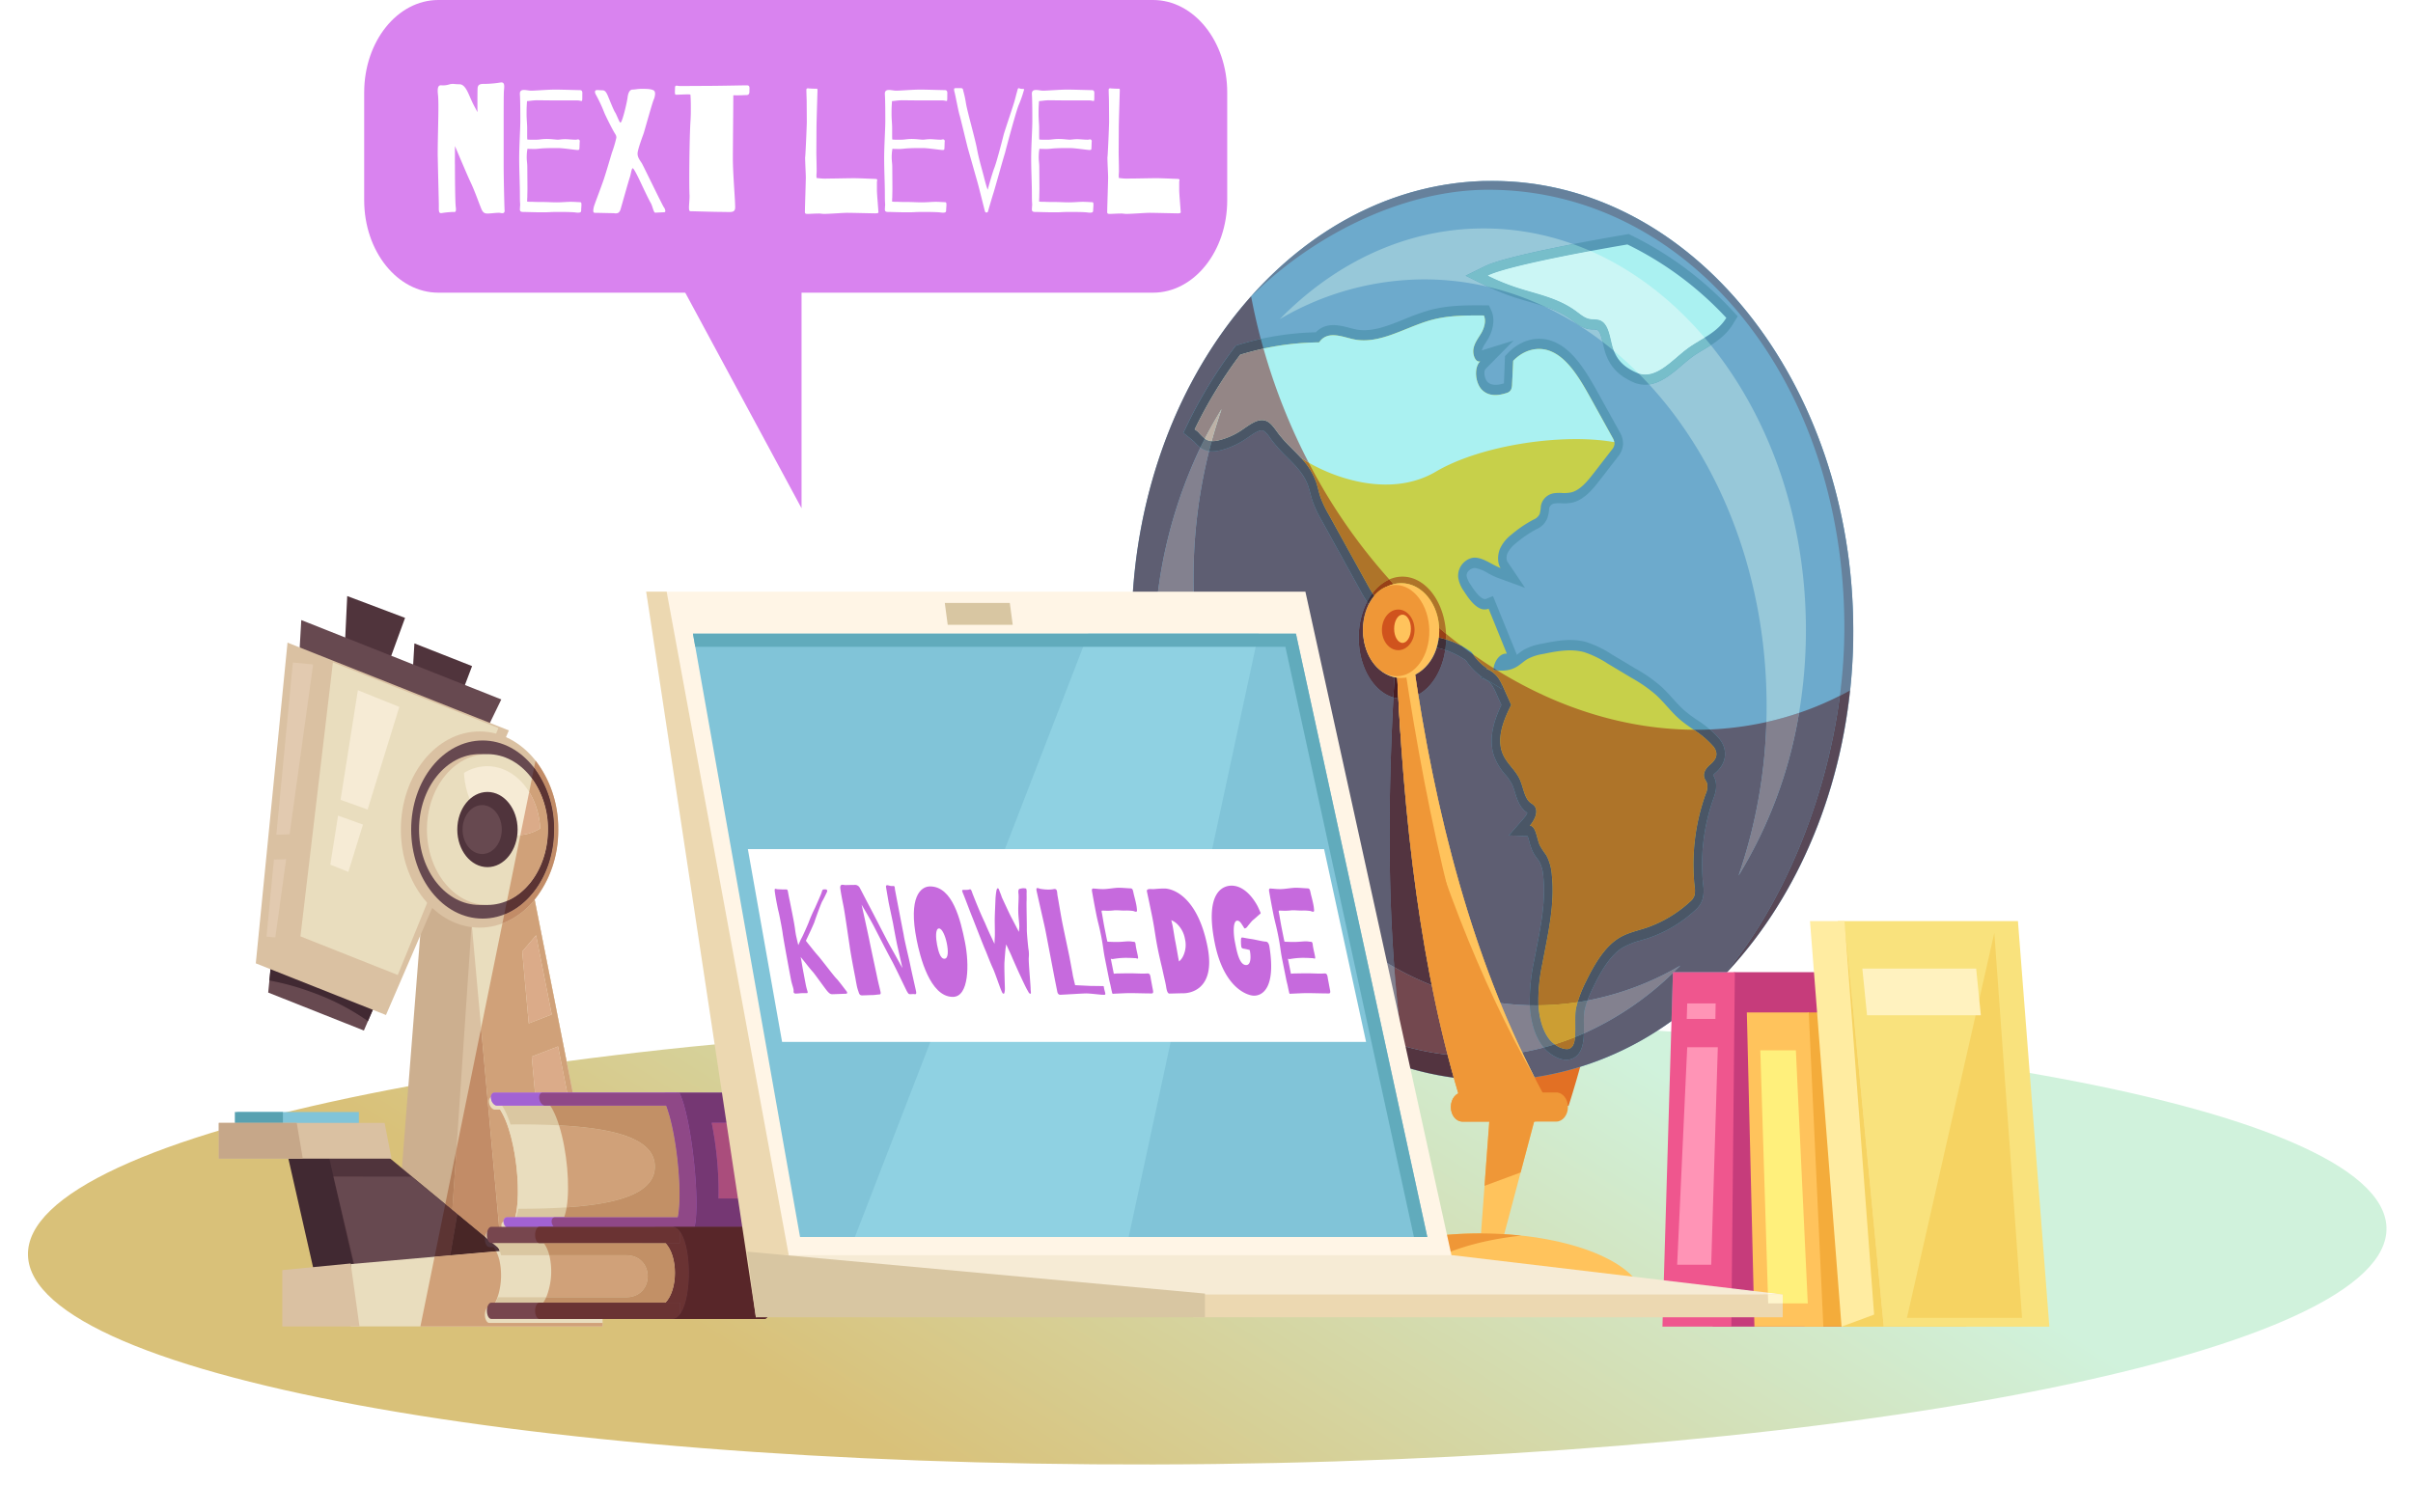 <svg xmlns="http://www.w3.org/2000/svg" xmlns:xlink="http://www.w3.org/1999/xlink" width="914.86" height="573.253" viewBox="0 0 914.86 573.253">
  <defs>
    <linearGradient id="linear-gradient" x1="0.806" y1="0.528" x2="0.284" y2="0.678" gradientUnits="objectBoundingBox">
      <stop offset="0" stop-color="#d0f2dc"/>
      <stop offset="1" stop-color="#d9c179"/>
    </linearGradient>
    <filter id="Path_411" x="0" y="370.636" width="914.86" height="202.617" filterUnits="userSpaceOnUse">
      <feOffset dx="5" dy="5" input="SourceAlpha"/>
      <feGaussianBlur stdDeviation="3" result="blur"/>
      <feFlood flood-opacity="0.161"/>
      <feComposite operator="in" in2="blur"/>
      <feComposite in="SourceGraphic"/>
    </filter>
  </defs>
  <g id="svgHomepage3" transform="translate(-781.403 -873.215)">
    <g transform="matrix(1, 0, 0, 1, 781.4, 873.21)" filter="url(#Path_411)">
      <path id="Path_411-2" data-name="Path 411" d="M447.807,167.375C200.924,165.384.325,125.964-.244,79.329S198.866-3.5,445.749-1.508,893.232,39.9,893.8,86.538,694.691,169.365,447.807,167.375Z" transform="matrix(1, -0.02, 0.02, 1, 4.27, 391.82)" fill="url(#linear-gradient)"/>
    </g>
    <g id="Group_4" data-name="Group 4" transform="translate(864.352 1099.269)">
      <path id="Path_651" data-name="Path 651" d="M66.319-58.243,35.546-25.271l-10.7,136.119,58.792-4.709Z" transform="translate(41.905 140.19)" fill="#ccaf8f"/>
      <path id="Path_652" data-name="Path 652" d="M40.833-74.432,18.9-82.711,17.668-56.822l14.713,5.553Z" transform="translate(29.795 82.711)" fill="#50343c"/>
      <path id="Path_653" data-name="Path 653" d="M50.431-68.738,28.563-77.349,27.043-51.51l14.668,5.777Z" transform="translate(45.605 95.307)" fill="#50343c"/>
      <path id="Path_654" data-name="Path 654" d="M58.594-57.911,40.941-15.049,32.506,110.069l58.365-4.679Z" transform="translate(54.818 140.97)" fill="#dac1a2"/>
      <path id="Path_655" data-name="Path 655" d="M9.368-20.289,22.23,36.338H62.287V14.24L26.639-20.748Z" transform="translate(15.798 228.271)" fill="#412932"/>
      <path id="Path_656" data-name="Path 656" d="M2.585-19.074H48.748v-5.211H2.585Z" transform="translate(4.359 219.962)" fill="#81c4d8"/>
      <path id="Path_657" data-name="Path 657" d="M2.269-19.074H20.488v-5.211H2.269Z" transform="translate(3.826 219.962)" fill="#58a1b1"/>
      <path id="Path_658" data-name="Path 658" d="M15.154-20.289,28.016,36.338H101.4L32.428-20.748Z" transform="translate(25.556 228.271)" fill="#50343c"/>
      <path id="Path_659" data-name="Path 659" d="M62.867-23.053H0V-9.486H65.505Z" transform="translate(0 222.856)" fill="#dac1a2"/>
      <path id="Path_660" data-name="Path 660" d="M45.819-16.934l-29.636-.044,8.32,35.33,35.528-2.77,3.108-18.27Z" transform="translate(27.291 237.127)" fill="#674950"/>
      <path id="Path_661" data-name="Path 661" d="M29.561-23.053H0V-9.486H31.847Z" transform="translate(0 222.856)" fill="#c6a789"/>
      <path id="Path_662" data-name="Path 662" d="M48.068,108.474l38.485-3.085L54.276-57.911l-19.21,22.65Z" transform="translate(59.135 140.97)" fill="#e9ddbe"/>
      <path id="Path_663" data-name="Path 663" d="M77.5-40.03,15.818-64.509,6.974,24.91l36.28,14.4Z" transform="translate(11.761 125.47)" fill="#674950"/>
      <path id="Path_664" data-name="Path 664" d="M23.006,24.7a89.13,89.13,0,0,1,21.5,11.039L77.218-40.03,15.533-64.509,7.143,20.338A94.735,94.735,0,0,1,23.006,24.7Z" transform="translate(12.046 125.47)" fill="#412932"/>
      <path id="Path_665" data-name="Path 665" d="M90.615-49.892l-75.834-30.1-5,86.917,44.605,17.7Z" transform="translate(16.5 89.101)" fill="#674950"/>
      <path id="Path_666" data-name="Path 666" d="M101.171-44.135l-83.918-33.3L5.223,44.209,54.578,63.8Z" transform="translate(8.808 95.096)" fill="#dac1a2"/>
      <path id="Path_667" data-name="Path 667" d="M86.568-50.312,23.838-75.2,11.526,28.728l36.9,14.642Z" transform="translate(19.437 100.348)" fill="#e9ddbe"/>
      <path id="Path_668" data-name="Path 668" d="M25.7-30.178c0,20.544,13.357,37.2,29.838,37.2s29.838-16.655,29.838-37.2-13.359-37.2-29.838-37.2S25.7-50.725,25.7-30.178Z" transform="translate(43.334 118.733)" fill="#dac1a2"/>
      <path id="Path_669" data-name="Path 669" d="M27.152-32.579c0,18.651,12.129,33.773,27.092,33.773s27.09-15.121,27.09-33.773S69.2-66.355,54.244-66.355,27.152-51.234,27.152-32.579Z" transform="translate(45.789 121.134)" fill="#674950"/>
      <path id="Path_670" data-name="Path 670" d="M28.263-36.208c0,15.795,10.27,28.6,22.942,28.6s22.942-12.807,22.942-28.6S63.874-64.81,51.2-64.81,28.263-52.006,28.263-36.208Z" transform="translate(47.663 124.763)" fill="#dac1a2"/>
      <path id="Path_671" data-name="Path 671" d="M29.378-36.208c0,15.795,10.273,28.6,22.945,28.6s22.939-12.807,22.939-28.6-10.27-28.6-22.939-28.6S29.378-52.006,29.378-36.208Z" transform="translate(49.543 124.763)" fill="#e9ddbe"/>
      <path id="Path_672" data-name="Path 672" d="M18.618-1.169V22.483h95.5V-9.572Z" transform="translate(31.397 254.525)" fill="#e9ddbe"/>
      <path id="Path_673" data-name="Path 673" d="M34.9-7.132,8.965-4.617V16.754H38.228Z" transform="translate(15.119 260.257)" fill="#dac1a2"/>
      <path id="Path_674" data-name="Path 674" d="M34.612-60.907c.621,13.179,9.365,23.635,20.089,23.635a16.882,16.882,0,0,0,8.776-2.535c-.618-13.179-9.359-23.635-20.086-23.635A16.867,16.867,0,0,0,34.612-60.907Z" transform="translate(58.37 127.977)" fill="#f6ebd5"/>
      <path id="Path_675" data-name="Path 675" d="M54.018-14.249,48.078-44.3l-5.252,6.193L45.292-10.87Z" transform="translate(72.222 172.942)" fill="#f6ebd5"/>
      <path id="Path_676" data-name="Path 676" d="M54.151-31.709l-9.983,3.862,5.969,65.968,17.54-1.407Z" transform="translate(74.485 202.522)" fill="#f6ebd5"/>
      <path id="Path_677" data-name="Path 677" d="M27.444-26.8,39.463-65.725,23.75-72.045,17.187-30.485Z" transform="translate(28.984 107.767)" fill="#f6ebd5"/>
      <path id="Path_678" data-name="Path 678" d="M18.679-57.846,15.74-39.255l6.845,2.74,5.539-17.938Z" transform="translate(26.544 141.122)" fill="#f6ebd5"/>
      <path id="Path_679" data-name="Path 679" d="M13.162-10.037l8.913-64.4-7.672-.75L8.12-9.863Z" transform="translate(13.694 100.391)" fill="#e2cab0"/>
      <path id="Path_680" data-name="Path 680" d="M9.546-52.759,6.736-23.538l3.345.3,4.108-29.68Z" transform="translate(11.36 152.711)" fill="#e2cab0"/>
      <path id="Path_681" data-name="Path 681" d="M33.661-46.267c0,7.874,5.12,14.257,11.439,14.257s11.436-6.383,11.436-14.257S51.415-60.528,45.1-60.528,33.661-54.141,33.661-46.267Z" transform="translate(56.766 134.822)" fill="#50343c"/>
      <path id="Path_682" data-name="Path 682" d="M34.4-49.765c0,5.121,3.331,9.277,7.441,9.277s7.439-4.156,7.439-9.277-3.331-9.274-7.439-9.274S34.4-54.889,34.4-49.765Z" transform="translate(58.021 138.32)" fill="#674950"/>
      <path id="Path_683" data-name="Path 683" d="M52.012-15.079l-3.084-15.6Z" transform="translate(82.512 204.949)" fill="#e3b9a3"/>
      <path id="Path_684" data-name="Path 684" d="M34.641,2.921,31.968.707l4.223-20.761Z" transform="translate(53.911 229.901)" fill="#b5805c"/>
      <path id="Path_685" data-name="Path 685" d="M45.358,45.45l-12.4-10.258,1.55-22.975,9.359-46.007,6.955,76.9H46.975C46.194,43.105,45.538,44.1,45.358,45.45Z" transform="translate(55.589 197.631)" fill="#c28c67"/>
      <path id="Path_686" data-name="Path 686" d="M33.875,5.57l2.654-15.594-4.567-3.758.016-.074,2.673,2.214,12.4,10.258A6.011,6.011,0,0,0,47-.643c0,1.7.744,3.085,1.663,3.085H50.3a10.5,10.5,0,0,1,.972,1.6Z" transform="translate(53.901 244.464)" fill="#482626"/>
      <path id="Path_687" data-name="Path 687" d="M30.457,6.044,34.5-13.833l4.567,3.758L36.413,5.518Z" transform="translate(51.363 244.515)" fill="#5c3433"/>
      <path id="Path_688" data-name="Path 688" d="M45.578,77.276h-1.6L37.024.38,45.094-39.3a29.335,29.335,0,0,0,12.218-9.036L69,10.812l3.084,15.6H69.965L66.2,7.353l-9.983,3.862,1.375,15.2H41.252c-.921,0-1.451,1.092-1.187,2.442s1.222,2.442,2.141,2.442h2.012a31.406,31.406,0,0,1,3.213,7.177h.005c3.216,9.9,4.365,23.963,2.912,31.968h-.03a18.987,18.987,0,0,1-.852,3.242h-3.5c-.919,0-1.451.951-1.187,2.12A3.108,3.108,0,0,0,45.578,77.276ZM57.862-34.82l-5.252,6.193L55.077-1.389,63.8-4.768Z" transform="translate(62.437 163.46)" fill="#d0a179"/>
      <path id="Path_689" data-name="Path 689" d="M47.909-55.608v-.007Zm0-.231v-.02Zm0-.124v-.017Zm0-.141v0Zm0-.161v-.077Z" transform="translate(80.794 144.658)" fill="#e3b9a3"/>
      <path id="Path_690" data-name="Path 690" d="M40.028-2.354l.693-3.4c10.958-4.327,18.9-17.107,18.9-32.2A38.419,38.419,0,0,0,52.039-61.4l.543-2.669A42.008,42.008,0,0,1,61.2-38.2v.077a.2.2,0,0,1,0,.04v.261c0,.033,0,.067,0,.1v.251a41.932,41.932,0,0,1-8.956,26.056l0,.017A29.335,29.335,0,0,1,40.028-2.354Z" transform="translate(67.503 126.513)" fill="#c28c67"/>
      <path id="Path_691" data-name="Path 691" d="M40.286-7.629l1.042-5.121c9.04-3.838,15.538-14.515,15.538-27.081a32.642,32.642,0,0,0-6.085-19.4l.822-4.036a38.419,38.419,0,0,1,7.581,23.437C59.185-24.736,51.244-11.956,40.286-7.629Z" transform="translate(67.938 128.385)" fill="#5c3433"/>
      <path id="Path_692" data-name="Path 692" d="M40.674-15.58l5.08-24.981a17.145,17.145,0,0,0,7.5-2.485,28.944,28.944,0,0,0-4.169-13.886l1.042-5.131a32.642,32.642,0,0,1,6.085,19.4C56.212-30.1,49.714-19.418,40.674-15.58Z" transform="translate(68.593 131.216)" fill="#d0a179"/>
      <path id="Path_693" data-name="Path 693" d="M97.53,19.993H28.455L33.833-6.456l5.956-.526,17.4-1.531A15.764,15.764,0,0,1,58.3-5.5h.024a26.557,26.557,0,0,1-1.174,15.949h-.027A12.9,12.9,0,0,1,56,12.494H54.578c-.919,0-1.663,1.383-1.663,3.081s.744,3.085,1.663,3.085H97.53Z" transform="translate(47.987 257.015)" fill="#d0a179"/>
      <path id="Path_694" data-name="Path 694" d="M42.565-44.16,45.9-60.531a28.944,28.944,0,0,1,4.169,13.886A17.145,17.145,0,0,1,42.565-44.16Z" transform="translate(71.782 134.815)" fill="#dbab89"/>
      <path id="Path_695" data-name="Path 695" d="M45.292-10.87,42.826-38.108,48.078-44.3l5.94,30.052Z" transform="translate(72.222 172.942)" fill="#dbab89"/>
      <path id="Path_696" data-name="Path 696" d="M57.917-12.652H45.543l-1.375-15.2,9.983-3.862Z" transform="translate(74.485 202.522)" fill="#dbab89"/>
      <path id="Path_697" data-name="Path 697" d="M38.906-25.328h62.029c10.977,0,17.325,46.885,6.348,46.885H45.257C50.428,15.244,47.4-17.893,38.906-25.328Z" transform="translate(65.611 217.512)" fill="#e9ddbe"/>
    </g>
    <g id="Group_3" data-name="Group 3" transform="translate(919.48 873.215)">
      <path id="Path_529" data-name="Path 529" d="M121.214-27.788H59.185c2.149,1.882,3.946,5.419,5.351,9.746.887-.013,1.757-.044,2.654-.044,28.758,0,52.071,2.91,52.071,16.006,0,13.062-23.186,15.989-51.837,16.006A12.045,12.045,0,0,1,65.536,19.1h62.026C138.539,19.1,132.191-27.788,121.214-27.788Z" transform="translate(-9.046 444.512)" fill="#dac7a1"/>
      <path id="Path_530" data-name="Path 530" d="M82.788-28.479h26c4.6,0,9.241,51.51,4.642,51.51h-26C93.38,23.031,88.738-28.479,82.788-28.479Z" transform="translate(30.758 442.889)" fill="#854db1"/>
      <path id="Path_531" data-name="Path 531" d="M59.665-28.479h68.858l.954,4.883H60.618c-.919,0-1.878-1.1-2.141-2.442S58.743-28.479,59.665-28.479Z" transform="translate(-10.353 442.889)" fill="#be79ec"/>
      <path id="Path_532" data-name="Path 532" d="M61.419-14.365h68.6l.954,4.24H62.37a2.566,2.566,0,0,1-2.138-2.12C59.968-13.414,60.5-14.365,61.419-14.365Z" transform="translate(-7.395 476.044)" fill="#be79ec"/>
      <path id="Path_533" data-name="Path 533" d="M129.82-28.479H59.713c-.954,0-1.507,1.092-1.233,2.442S59.751-23.6,60.7-23.6h64.111c3.933,10.054,6.359,32.922,4.427,42.387H64.616c-.956,0-1.51.951-1.236,2.12a2.627,2.627,0,0,0,2.227,2.12h69.836C138.11,14.45,134.363-19.9,129.82-28.479Z" transform="translate(-10.353 442.889)" fill="#a262d3"/>
      <path id="Path_534" data-name="Path 534" d="M81.362-13.291h41.913c5.357,0,5.357,34.938,0,34.938H81.362C88.293,21.647,88.29-13.291,81.362-13.291Z" transform="translate(28.353 478.567)" fill="#77464e"/>
      <path id="Path_535" data-name="Path 535" d="M58.225-12.064h62.029c10.979,0,10.979,26.719,0,26.719H58.225C64.253,11.058,65.709-7.824,58.225-12.064Z" transform="translate(-10.665 481.45)" fill="#e9ddbe"/>
      <path id="Path_536" data-name="Path 536" d="M120.254-12.064H58.225C60.4-10.835,61.8-8.356,62.569-5.4H109.93c10.977,0,10.977,15.949,0,15.949H61.392a8.855,8.855,0,0,1-3.167,4.1h62.029C131.233,14.655,131.233-12.064,120.254-12.064Z" transform="translate(-10.665 481.45)" fill="#dac7a1"/>
      <path id="Path_537" data-name="Path 537" d="M59.5-13.291h71.507v6.169H59.5c-.919,0-1.663-1.383-1.663-3.085S58.583-13.291,59.5-13.291Z" transform="translate(-11.316 478.567)" fill="#77464e"/>
      <path id="Path_538" data-name="Path 538" d="M59.5-4.7h71.507V1.466H59.5c-.919,0-1.663-1.38-1.663-3.085S58.583-4.7,59.5-4.7Z" transform="translate(-11.316 498.749)" fill="#77464e"/>
      <path id="Path_539" data-name="Path 539" d="M118.9-13.291H83.955c8.551,0,8.551,34.938,0,34.938H118.9C124.259,21.647,124.259-13.291,118.9-13.291Z" transform="translate(32.726 478.567)" fill="#62343f"/>
      <path id="Path_540" data-name="Path 540" d="M339.609-152.215H68.642c-15.533,0-28.121,15.694-28.121,35.059V-76.27c0,19.361,12.588,35.055,28.121,35.055H339.609c15.53,0,28.121-15.694,28.121-35.055v-40.886C367.73-136.521,355.139-152.215,339.609-152.215Z" transform="translate(-40.521 152.215)" fill="#d983ef"/>
      <path id="Path_541" data-name="Path 541" d="M231.846,92.8H197.852c27.031-46.834,43.856-104.771,53.261-170.783h6.23C254.742-15.562,247.784,42.8,231.846,92.8Z" transform="translate(224.802 326.587)" fill="#e27024"/>
      <path id="Path_542" data-name="Path 542" d="M148.832,38.817c0,94.191,61.247,170.548,136.8,170.548s136.8-76.357,136.8-170.548-61.247-170.548-136.8-170.548S148.832-55.371,148.832,38.817Z" transform="translate(142.135 200.335)" fill="#6daacc"/>
      <path id="Path_543" data-name="Path 543" d="M220.53-26.719H202.553l-4.946,66.835h5.171Z" transform="translate(224.389 447.023)" fill="#ffc35c"/>
      <path id="Path_544" data-name="Path 544" d="M298.542,10.5c-3.32-12.958-29.7-23.045-61.755-23.045S178.355-2.455,175.032,10.5Z" transform="translate(186.319 480.324)" fill="#ffc35c"/>
      <path id="Path_545" data-name="Path 545" d="M212.326-2.364l6.469-24.355H200.817L198.636,2.713Z" transform="translate(226.124 447.023)" fill="#ef9737"/>
      <path id="Path_546" data-name="Path 546" d="M233.822-28.508h-35.5c-2.45,0-4.435,2.475-4.435,5.529s1.985,5.533,4.435,5.533h35.5c2.45,0,4.438-2.478,4.438-5.533S236.272-28.508,233.822-28.508Z" transform="translate(218.122 442.82)" fill="#ef9737"/>
      <path id="Path_547" data-name="Path 547" d="M221.229-9.985A21.988,21.988,0,0,1,222.6-6.11a15.362,15.362,0,0,0,.731,2.3,8.352,8.352,0,0,0,1,1.521c.419.566.838,1.135,1.217,1.752a22.5,22.5,0,0,1,2.705,9.344c1.131,10.463-.852,20.684-2.775,30.578l-.87,4.531a63.8,63.8,0,0,0-1.421,14.006c.191,4.659,1.405,8.681,3.345,11.049,1.1,1.346,3.5,2.642,4.239,2.395-.078-.435-.1-3.567-.113-5.436a34.6,34.6,0,0,1,.363-6.826,48.961,48.961,0,0,1,4.247-11.538c3-6.156,7.251-13.721,13.531-17.71a32.406,32.406,0,0,1,8.594-3.517c.932-.275,1.854-.543,2.778-.861a43.622,43.622,0,0,0,15.286-9.136l.637-.65c-.027-.064-.107-.8-.156-1.273a84.479,84.479,0,0,1,4.424-37.289,9.075,9.075,0,0,0,.438-1.41,4.119,4.119,0,0,1-1.061-2c-.9-3.232.363-6.8,3.288-9.3a10.277,10.277,0,0,0,.959-.9l-.218-.248a34.092,34.092,0,0,0-6.942-5.754,55.894,55.894,0,0,1-5.609-4.25,64.348,64.348,0,0,1-4.682-4.829c-1.279-1.423-2.555-2.847-3.922-4.1a50.428,50.428,0,0,0-8.674-6.052l-9.193-5.506a35.812,35.812,0,0,0-8.126-4.009c-4.621-1.326-9.685-.281-14.558.713a15.68,15.68,0,0,0-4.913,1.567,19.139,19.139,0,0,0-1.706,1.229,24.708,24.708,0,0,1-2.332,1.661,13.045,13.045,0,0,1-3.981,1.577c.177.375.352.767.527,1.145l3.713,8.266-1,1.979C210-48.41,207.77-43.071,209.079-39A14.783,14.783,0,0,0,212-34.387a24.733,24.733,0,0,1,3.809,5.771,34.48,34.48,0,0,1,1.241,3.56c.465,1.514.954,3.085,1.523,3.587a8.491,8.491,0,0,1,2.708,2.612C222.793-16.368,222.725-13.133,221.229-9.985Zm9.687,89.452c-3.6.208-7.414-2.753-9.024-4.712-3.1-3.8-4.951-9.6-5.225-16.307a72.665,72.665,0,0,1,1.582-16.22l.892-4.605c1.789-9.177,3.635-18.645,2.66-27.64A14.437,14.437,0,0,0,220.31,4.3c-.244-.4-.521-.754-.792-1.119A15.062,15.062,0,0,1,217.627.136a24.135,24.135,0,0,1-1.179-3.563c-.164-.586-.392-1.407-.588-1.929l-7.114-.271,5.735-6.584a7.389,7.389,0,0,0,1.271-1.976c-.481-.345-.733-.536-.97-.74-2.168-1.9-3.071-4.84-3.793-7.211a23.6,23.6,0,0,0-.9-2.6,17.905,17.905,0,0,0-2.705-3.979,21.694,21.694,0,0,1-4.336-7.241c-2.1-6.564.073-13.269,2.858-19.174l-1.816-4.049a26.139,26.139,0,0,0-1.4-2.85,6.882,6.882,0,0,0-3.635-3.064l-.938-.2,1.123-7.793c.253.037.508.08.755.141l.011-.2,3.315.861c3.135.462,5.29.208,7.038-.841a18.582,18.582,0,0,0,1.709-1.232,24.211,24.211,0,0,1,2.326-1.654,20.413,20.413,0,0,1,6.686-2.274c5.29-1.082,11.243-2.294,17.107-.64a40.115,40.115,0,0,1,9.486,4.592l9.139,5.469a56.6,56.6,0,0,1,9.76,6.846c1.51,1.383,2.936,2.954,4.368,4.538a56.456,56.456,0,0,0,4.169,4.314,48.622,48.622,0,0,0,4.981,3.744,39.769,39.769,0,0,1,8.237,6.933,9.167,9.167,0,0,1,2.343,5.349c.322,4.448-2.789,7.09-3.954,8.085l-.537.549a8.42,8.42,0,0,1,.8,1.782c.865,2.874-.134,5.6-.672,7.063a74.616,74.616,0,0,0-3.893,32.912,12.979,12.979,0,0,1-.236,5.285,9.109,9.109,0,0,1-2.877,4.263,49.692,49.692,0,0,1-17.478,10.449c-.986.328-1.98.623-2.977.918a27.94,27.94,0,0,0-7.119,2.833c-4.793,3.048-8.331,9.431-10.875,14.669a40.33,40.33,0,0,0-3.5,9.357,32.61,32.61,0,0,0-.156,4.729c.03,4.133.064,8.028-1.531,10.69a5.921,5.921,0,0,1-4.478,3Z" transform="translate(225.251 322.463)" fill="#5699b6"/>
      <path id="Path_548" data-name="Path 548" d="M185.558-77.923a6.913,6.913,0,0,1,3.538.683c2.1,1.028,3.514,2.964,4.755,4.675l.647.874a55.849,55.849,0,0,0,5.11,5.6c3.785,3.788,7.7,7.7,9.819,14.02.33.978.6,1.993.87,3.008.223.827.438,1.661.7,2.462a36.046,36.046,0,0,0,2.826,5.931L228.56-14.022c1.263,2.294,2.7,4.9,4.382,6.035.29.191.591.362.895.529a9.577,9.577,0,0,1,3.5,2.924A14.665,14.665,0,0,1,239.292.4a12.163,12.163,0,0,0,.677,2.157c.728,1.393,2.754,1.427,5.531,1.309a34.425,34.425,0,0,1,21.574,6.641l.895.954a18.05,18.05,0,0,0,3.688,4.233,10.971,10.971,0,0,1,2.028-2.927l.553-.529-4.3-10.593C265.079,1.4,261.422-4.41,259.9-6.835a15.653,15.653,0,0,1-2.748-6.966,11.418,11.418,0,0,1,2.321-8.212,9.505,9.505,0,0,1,7.863-3.818,14.447,14.447,0,0,1,5.15,1.631,14.309,14.309,0,0,1,.846-2.83,17.928,17.928,0,0,1,5.225-6.715,49.329,49.329,0,0,1,9.15-6.226l.811-.486a4.912,4.912,0,0,1,.008-1.711,9.566,9.566,0,0,1,7.815-8.081,19.335,19.335,0,0,1,3.409-.124,12.1,12.1,0,0,0,2.858-.151c2.536-.62,5.032-3.848,7.038-6.437L316.1-65.3l-8.078-14.642c-4.3-7.773-8.623-14.9-14.265-16.8a9.849,9.849,0,0,0-9.472,2.076l-.328,6.946a9.63,9.63,0,0,1-.9,4.066,6.033,6.033,0,0,1-3.769,3.064c-4.919,1.574-8.881.975-11.82-1.778a13.166,13.166,0,0,1-3.568-9.344,13.7,13.7,0,0,1,.36-3.175,10.155,10.155,0,0,1-1.212-7.171,17.06,17.06,0,0,1,2.689-5.982l.76-1.263.33-.633a61.812,61.812,0,0,0-15.93,1.587,81.834,81.834,0,0,0-9.158,3.282c-7.014,2.82-14.268,5.734-21.857,4.076-.725-.167-1.472-.362-2.235-.563-3.8-1-6.364-1.517-7.643.378l-.989,1.44-1.521,0a101.645,101.645,0,0,0-28.242,4.257A165.463,165.463,0,0,0,164.6-71.734l.078.084a8.591,8.591,0,0,0,1.451,1.393c.629.375,1.574.368,3.087,0a24.231,24.231,0,0,0,7.683-3.47l.989-.677C180-75.864,182.679-77.719,185.558-77.923ZM276.869,27.9l-4.505-2.823a19.6,19.6,0,0,1-2.3-1.279,23.875,23.875,0,0,1-6.807-6.8,28.653,28.653,0,0,0-17.4-5.285c-3.627.147-8.634.345-11.32-4.819a17.932,17.932,0,0,1-1.362-3.985,9.15,9.15,0,0,0-.747-2.257,4.7,4.7,0,0,0-1.392-.971c-.443-.244-.881-.5-1.308-.784-2.979-2.023-4.93-5.563-6.493-8.41l-14.692-26.6a43.022,43.022,0,0,1-3.444-7.361c-.325-.961-.591-1.976-.86-2.991-.223-.827-.438-1.661-.7-2.462-1.534-4.578-4.7-7.75-8.057-11.112a60.7,60.7,0,0,1-5.711-6.3l-.72-.978a9.421,9.421,0,0,0-2.485-2.733c-1.343-.663-3.568.864-5.709,2.344l-1.056.723a30.409,30.409,0,0,1-9.547,4.3,9.063,9.063,0,0,1-7.084-.626,12.793,12.793,0,0,1-2.815-2.519l-1.76-1.49-2.455-1.959,1.553-3.185a175.117,175.117,0,0,1,17.677-29.007l.669-.884.954-.291a107.9,107.9,0,0,1,29.362-4.766c3.855-4.016,8.989-2.679,12.838-1.665.693.174,1.367.358,2.028.5,6.007,1.333,12.167-1.169,18.7-3.8a87.387,87.387,0,0,1,9.8-3.5c6.9-1.825,13.792-1.792,20.454-1.755l1.808.01.878,1.879c1.649,3.563.489,7.877-1.15,10.734-.3.519-.626,1.032-.948,1.551a10.746,10.746,0,0,0-1.5,2.917l12.075-3.738L270.639-93.44a2.36,2.36,0,0,0-.355,1.49,5.161,5.161,0,0,0,1.174,3.4c1.3,1.226,3.393,1.4,6.214.512l.4-10.345,1.064-1.109c4.669-4.86,10.813-6.618,16.481-4.706,7.678,2.576,12.779,10.834,17.754,19.824l8.167,14.733a8.617,8.617,0,0,1,1.268,4.87,8.21,8.21,0,0,1-1.9,4.531l-6.622,8.557c-2.509,3.252-5.948,7.69-10.539,8.825a15.116,15.116,0,0,1-4.3.295A14.674,14.674,0,0,0,297-42.5a2.524,2.524,0,0,0-2.176,1.708,13.481,13.481,0,0,1-.7,3.865,7.542,7.542,0,0,1-3.989,4.123,43.6,43.6,0,0,0-7.973,5.422,10.634,10.634,0,0,0-3.13,3.771,4.076,4.076,0,0,0-.124,3.078l6.748,10.021-10.243-3.734a29.56,29.56,0,0,1-3.9-1.859,13.665,13.665,0,0,0-4.785-1.912,3.382,3.382,0,0,0-2.654,1.323,2.278,2.278,0,0,0-.551,1.735,8.708,8.708,0,0,0,1.5,3.252c3.406,5.412,5.107,5.667,5.881,5.4l2.617-1.055,10.74,26.421-5.848-.653-.658.362a3.6,3.6,0,0,0-.895,2.143l-.148.991Z" transform="translate(154.454 233.434)" fill="#5699b6"/>
      <path id="Path_549" data-name="Path 549" d="M216.315-109.137c1.749.569,3.511,1.082,5.276,1.591,6.009,1.738,12.231,3.543,17.9,7.69l.846.626a9.73,9.73,0,0,0,3.081,1.862,8.068,8.068,0,0,0,1.346.134,8.624,8.624,0,0,1,4.169,1.011c3.436,2.026,4.441,6.306,5.247,9.753.231.988.454,1.966.744,2.82,1.2,3.56,3.554,5.272,6.735,6.749,3.868,1.815,7.366-.807,12.685-5.335,1.451-1.242,2.893-2.465,4.322-3.51,1.537-1.119,3.165-2.1,4.79-3.081a34.916,34.916,0,0,0,6.711-4.762A123.278,123.278,0,0,0,256.831-117.8c-14.974,2.545-31.122,5.687-41.524,8.323C215.643-109.365,215.984-109.248,216.315-109.137Zm48.441,40.558a11.027,11.027,0,0,1-5.529-1.072c-3.86-1.8-8.091-4.508-10.251-10.932-.371-1.1-.666-2.351-.967-3.624-.516-2.21-1.048-4.491-1.983-5.044a4.6,4.6,0,0,0-1.692-.258,13.51,13.51,0,0,1-2.294-.271,14.17,14.17,0,0,1-5.2-2.874l-.768-.573c-4.838-3.55-10.324-5.141-16.129-6.822-1.824-.529-3.656-1.062-5.456-1.648v-.01a87.42,87.42,0,0,1-11.4-4.675l-7.122-3.533,7.28-3.587c8.777-4.324,46.254-10.811,53.7-12.064l.841-.147.779.378a129.99,129.99,0,0,1,38.41,28.494l2.168,2.321-1.754,2.864c-2.952,4.829-7.124,7.335-11.154,9.759-1.469.881-2.944,1.765-4.336,2.773-1.295.951-2.6,2.06-3.922,3.188C274.226-72.722,269.788-68.934,264.756-68.579Z" transform="translate(221.625 214.474)" fill="#5699b6"/>
      <path id="Path_550" data-name="Path 550" d="M200.381-71.5c-.672-.144-1.349-.278-2.009-.435a9.487,9.487,0,0,1,6.474,4.716A29.542,29.542,0,0,1,206.5-63.9q1.35,3.009,2.694,6.018c-2.651,5.251-5.424,11.822-3.562,17.64,1.421,4.424,5.08,6.658,6.891,10.8,1.252,2.864,1.671,6.688,3.715,8.47.672.583,1.486.908,1.993,1.748,1.311,2.174-.4,5.318-1.985,7.144,2.334.084,2.568,4.739,3.8,7.489A33.993,33.993,0,0,0,222.5-.877a18.742,18.742,0,0,1,2.1,7.509c1.214,11.273-1.529,22.583-3.6,33.679A67.481,67.481,0,0,0,219.5,55.425c.21,5.1,1.542,10.3,4.285,13.671,1.727,2.117,6.874,5.469,8.833,2.2,1.572-2.622.422-10.513,1.144-13.989a44.251,44.251,0,0,1,3.874-10.453c3.2-6.561,7.03-12.9,12.2-16.186,3.38-2.147,7.124-2.85,10.738-4.063a46.971,46.971,0,0,0,16.376-9.8,5.357,5.357,0,0,0,1.738-2.4,8.84,8.84,0,0,0,.059-3.376A79.372,79.372,0,0,1,282.9-24.03a6.639,6.639,0,0,0,.583-4.036c-.255-.854-.852-1.443-1.088-2.3-.521-1.865.814-3.671,2.044-4.719s2.7-2.438,2.557-4.428a5.06,5.06,0,0,0-1.375-2.86c-3.791-4.468-8.712-6.618-12.889-10.345-3-2.683-5.6-6.159-8.572-8.9a54.461,54.461,0,0,0-9.239-6.457q-4.578-2.738-9.142-5.473a38.158,38.158,0,0,0-8.809-4.307c-5.185-1.467-10.563-.4-15.809.677a17.815,17.815,0,0,0-5.824,1.926c-1.386.844-2.646,2.053-4.032,2.887-2.783,1.678-5.838,1.688-8.879,1.222l-.107.723A15.5,15.5,0,0,1,200.381-71.5Z" transform="translate(225.679 325.225)" fill="#c7d04a"/>
      <path id="Path_551" data-name="Path 551" d="M161.982-69.487c1.563.948,3.382.73,5.088.308a27.072,27.072,0,0,0,8.607-3.882c3.033-2.036,6.367-4.806,9.491-3.282,1.73.847,2.977,2.87,4.3,4.622,4.763,6.306,11.557,10.2,14.348,18.521.6,1.778.975,3.687,1.569,5.469a39.7,39.7,0,0,0,3.146,6.661q7.334,13.273,14.7,26.606c1.537,2.787,3.159,5.667,5.437,7.214,1.209.821,2.614,1.266,3.546,2.609,1.249,1.782,1.322,4.639,2.369,6.658,1.792,3.453,5.48,3.188,8.575,3.061a31.659,31.659,0,0,1,19.589,6.142,20.523,20.523,0,0,0,6.192,6.367,15.5,15.5,0,0,0,1.94,1.085l.108-.723c.247-3.443,2.606-6.461,5.118-6.179q-3.461-8.535-6.92-17.054c-3.616,1.467-6.944-2.807-9.386-6.692a11.785,11.785,0,0,1-2.13-5.1c-.459-4.488,3.417-7.837,6.692-7.556s6.2,2.763,9.373,3.925c-1.281-1.906-1.177-5.04-.223-7.318a14.151,14.151,0,0,1,4.183-5.245,46.609,46.609,0,0,1,8.556-5.824,4.246,4.246,0,0,0,2.31-2.15A15.352,15.352,0,0,0,289-44.181a5.945,5.945,0,0,1,5-4.9,16.171,16.171,0,0,1,2.931-.094,13.268,13.268,0,0,0,3.584-.224c3.452-.851,6.222-4.314,8.785-7.629q3.308-4.275,6.622-8.557a4.082,4.082,0,0,0,1.016-2.137,4.387,4.387,0,0,0-.747-2.408q-4.078-7.38-8.161-14.736c-4.293-7.76-9.112-16-16.014-18.32-4.591-1.547-9.7-.077-13.5,3.888q-.205,4.381-.414,8.761a5.486,5.486,0,0,1-.406,2.18,2.81,2.81,0,0,1-1.832,1.313c-3.057.985-6.5,1.279-9.059-1.122s-3.366-8.353-.833-10.922c-1.711.533-2.96-2.539-2.5-4.863s1.88-4.022,2.974-5.918,1.886-4.612.951-6.615c-6.6-.04-13.257-.074-19.753,1.665-9.977,2.673-19.81,9.518-29.757,7.328-4.459-.985-9.808-3.383-12.951,1.2a104.166,104.166,0,0,0-29.953,4.665,170.306,170.306,0,0,0-17.26,28.34,12.616,12.616,0,0,1,1.354,1A17.2,17.2,0,0,0,161.982-69.487Z" transform="translate(157.122 236.137)" fill="#c7d04a"/>
      <path id="Path_552" data-name="Path 552" d="M210.119-108.2c7.578,2.482,15.522,3.858,22.386,8.889,1.593,1.162,3.154,2.535,4.938,2.961,1.582.372,3.288-.02,4.76.844,3.011,1.768,3.259,7.04,4.468,10.623,1.655,4.907,4.887,7.15,8.494,8.838,7.393,3.46,13.655-4.675,19.836-9.163,4.978-3.617,11.017-5.744,14.528-11.484a126.974,126.974,0,0,0-37.5-27.841c-16.924,2.864-45.889,8.346-52.927,11.816A83.434,83.434,0,0,0,210.119-108.2Z" transform="translate(226.905 217.246)" fill="#aaf1f1"/>
      <path id="Path_553" data-name="Path 553" d="M161.982-69.487c1.563.948,3.382.73,5.088.308a27.072,27.072,0,0,0,8.607-3.882c3.033-2.036,6.367-4.806,9.488-3.282,1.733.847,2.979,2.87,4.3,4.622,2.576,3.413,5.735,6.136,8.545,9.22,11.052,7.358,33.556,15.637,51.2,5.225,17.177-10.138,48.422-14.646,67.606-11.166a5.712,5.712,0,0,0-.631-1.685q-4.078-7.38-8.161-14.736c-4.293-7.76-9.112-16-16.014-18.32-4.591-1.547-9.7-.077-13.5,3.888q-.205,4.381-.414,8.761a5.486,5.486,0,0,1-.406,2.18,2.8,2.8,0,0,1-1.832,1.313c-3.057.985-6.5,1.279-9.059-1.122s-3.366-8.353-.833-10.922c-1.711.533-2.96-2.539-2.5-4.863s1.88-4.022,2.974-5.918,1.886-4.612.951-6.615c-6.6-.04-13.257-.074-19.753,1.665-9.977,2.673-19.81,9.518-29.757,7.328-4.459-.985-9.808-3.383-12.951,1.2a104.166,104.166,0,0,0-29.953,4.665,170.306,170.306,0,0,0-17.26,28.34,12.616,12.616,0,0,1,1.354,1A17.2,17.2,0,0,0,161.982-69.487Z" transform="translate(157.122 236.137)" fill="#aaf1f1"/>
      <path id="Path_554" data-name="Path 554" d="M148.832-78.41v0Zm0-.285c0-.037,0-.08,0-.117C148.835-78.772,148.835-78.735,148.832-78.695Zm0-.288v0Zm0-.285c0-.04,0-.08,0-.121C148.835-79.348,148.835-79.308,148.835-79.267Zm0-.288v0Zm0-.291v0Zm0-.285v0Zm0-.288v0Zm0-.295v0Zm0-.295c0-.03,0-.057,0-.087C148.853-81.066,148.851-81.039,148.851-81.009Zm.005-.295v-.08Zm.005-.315v-.047Zm.005-.322v-.01Z" transform="translate(142.135 317.278)" fill="#de8e8e"/>
      <path id="Path_555" data-name="Path 555" d="M270.975,177.648c-68.659-9.12-122.143-81.562-122.143-169.58V7.5c0-.04,0-.077,0-.117V6.925c0-.04,0-.08,0-.121V6.52c0-.06,0-.114,0-.174V6.235c0-.057,0-.114,0-.174V5.944c0-.054,0-.117,0-.171V5.662c0-.06,0-.121,0-.184v-.1c0-.064,0-.131,0-.194,0-.03,0-.057,0-.087,0-.07,0-.137,0-.208v-.08c0-.077,0-.157.005-.234V4.527c0-.09,0-.181.005-.275v-.01c.011-.589.021-1.172.038-1.758,1.23-47.672,18.163-90.387,44.549-120.408.236-.241.475-.479.715-.717q1.527,8.093,3.651,16.106-4.259.944-8.511,2.241l-.954.291-.669.884a175.119,175.119,0,0,0-17.677,29.007l-1.553,3.185,2.455,1.959,1.76,1.49a15.494,15.494,0,0,0,2.235,2.133A180.369,180.369,0,0,0,157.383,17.22c0,72.094,40.178,132.489,94.142,148.273q.56,4.094,1.187,8.118a112.072,112.072,0,0,0,18.251,4A.2.2,0,0,0,270.975,177.648Zm30.609-.181q-2.406-4.667-4.688-9.475,4.122-.728,8.159-1.8c1.58,1.892,5.161,4.665,8.615,4.665q.181,0,.363-.01l.269-.027a5.921,5.921,0,0,0,4.478-3c1.107-1.845,1.429-4.284,1.512-6.983A117.214,117.214,0,0,0,354.06,137.9l-.54,18.256A118.434,118.434,0,0,1,301.583,177.467Zm20.054-29.094a55.848,55.848,0,0,1,2.332-5.332c2.544-5.238,6.082-11.622,10.875-14.669a27.94,27.94,0,0,1,7.119-2.833c1-.295,1.991-.589,2.977-.918a49.692,49.692,0,0,0,17.478-10.449,9.109,9.109,0,0,0,2.877-4.263,12.979,12.979,0,0,0,.236-5.285,74.616,74.616,0,0,1,3.893-32.912c.537-1.467,1.537-4.19.672-7.063a8.419,8.419,0,0,0-.8-1.782l.537-.549c1.166-.995,4.277-3.637,3.954-8.085a9.167,9.167,0,0,0-2.343-5.349,28.449,28.449,0,0,0-3.355-3.316,121.7,121.7,0,0,0,21.4-2.807A195.069,195.069,0,0,1,378.933,101a170.946,170.946,0,0,0,22.939-61.715,119,119,0,0,0,15.484-6.517C412.18,72.689,395.672,111.7,374.24,137.612H354.358q1.261-1.221,2.5-2.485A111.193,111.193,0,0,1,321.637,148.373Zm52.949-10.761h-.011a157.222,157.222,0,0,0,10.883-12.978A157.1,157.1,0,0,1,374.586,137.612Z" transform="translate(142.135 231.085)" fill="#5e5e72"/>
      <path id="Path_556" data-name="Path 556" d="M215.6,55.677c-3.455,0-7.036-2.773-8.615-4.665q2.1-.558,4.177-1.2a8.35,8.35,0,0,0,4.476,1.815,2.688,2.688,0,0,0,2.45-1.37,7.877,7.877,0,0,0,.779-3.185q1.688-.678,3.355-1.413c-.083,2.7-.406,5.138-1.512,6.983a5.921,5.921,0,0,1-4.478,3l-.269.027Q215.782,55.677,215.6,55.677Zm4.245-21.85a51.09,51.09,0,0,1,3.261-8.014c3.2-6.561,7.03-12.9,12.2-16.186,3.38-2.147,7.124-2.85,10.738-4.063a46.971,46.971,0,0,0,16.376-9.8,5.356,5.356,0,0,0,1.738-2.4,8.841,8.841,0,0,0,.059-3.376,79.372,79.372,0,0,1,4.161-35.062,6.639,6.639,0,0,0,.583-4.036c-.255-.854-.852-1.443-1.088-2.3-.521-1.865.814-3.671,2.044-4.719s2.7-2.438,2.557-4.428a5.06,5.06,0,0,0-1.375-2.86A35.257,35.257,0,0,0,263.88-69.5c.279,0,.561,0,.841,0,1.773,0,3.535-.04,5.3-.114a28.452,28.452,0,0,1,3.355,3.316,9.167,9.167,0,0,1,2.343,5.349c.322,4.448-2.789,7.09-3.954,8.085l-.537.549a8.42,8.42,0,0,1,.8,1.782c.865,2.874-.134,5.6-.672,7.063a74.616,74.616,0,0,0-3.893,32.912,12.979,12.979,0,0,1-.236,5.285,9.109,9.109,0,0,1-2.877,4.263A49.692,49.692,0,0,1,246.87,9.442c-.986.328-1.98.623-2.977.918a27.94,27.94,0,0,0-7.119,2.833c-4.793,3.048-8.331,9.431-10.875,14.669a55.841,55.841,0,0,0-2.332,5.332Q221.714,33.546,219.845,33.827Z" transform="translate(240.204 346.264)" fill="#4a5666"/>
      <path id="Path_557" data-name="Path 557" d="M162.587-72.641a15.494,15.494,0,0,1-2.235-2.133l-1.76-1.49-2.455-1.959,1.553-3.185a175.118,175.118,0,0,1,17.677-29.007l.669-.884.954-.291q4.247-1.3,8.511-2.241c.325,1.222.658,2.438,1,3.657q-4.449.965-8.854,2.311a170.3,170.3,0,0,0-17.26,28.34,12.614,12.614,0,0,1,1.354,1A24.391,24.391,0,0,0,164.261-76Q163.406-74.334,162.587-72.641Z" transform="translate(154.454 242.382)" fill="#4a5666"/>
      <path id="Path_558" data-name="Path 558" d="M285.071,114.553a105.6,105.6,0,0,1-11.135-.837c-14.2-34.751-24.328-74.026-31.17-116.955,5.185-2.813,9.107-9.17,10.241-16.947a31.109,31.109,0,0,1,7.842,3.922,24.332,24.332,0,0,0,5.757,6.072l-.1.66.938.2a6.882,6.882,0,0,1,3.635,3.064,26.139,26.139,0,0,1,1.4,2.85L274.3.628c-2.786,5.9-4.956,12.61-2.858,19.174a21.694,21.694,0,0,0,4.336,7.241,17.906,17.906,0,0,1,2.705,3.979,23.593,23.593,0,0,1,.9,2.6C280.1,36,281,38.939,283.172,40.835c.236.2.489.4.97.74a7.389,7.389,0,0,1-1.271,1.976l-5.736,6.584,7.114.271c.2.522.424,1.343.588,1.929a24.134,24.134,0,0,0,1.179,3.563,15.062,15.062,0,0,0,1.891,3.044c.271.365.548.723.792,1.119a14.438,14.438,0,0,1,1.491,5.683c.975,9-.87,18.464-2.66,27.64l-.892,4.605a72.665,72.665,0,0,0-1.582,16.22C285.061,114.325,285.066,114.439,285.071,114.553Zm-51.388-14.445c-44.9-25.48-76.119-81.91-76.119-147.423a198.63,198.63,0,0,1,5.891-48.291,8.355,8.355,0,0,0,1.249.09,13.478,13.478,0,0,0,3.14-.432,30.409,30.409,0,0,0,9.547-4.3l1.056-.723c1.786-1.236,3.632-2.505,4.975-2.505a1.625,1.625,0,0,1,.733.161,9.421,9.421,0,0,1,2.485,2.733l.72.978a60.7,60.7,0,0,0,5.711,6.3c3.353,3.363,6.523,6.534,8.057,11.112.263.8.478,1.634.7,2.462.269,1.015.535,2.03.86,2.991a43.024,43.024,0,0,0,3.444,7.361l14.692,26.6a47.675,47.675,0,0,0,2.56,4.29,29.67,29.67,0,0,0-3.175,13.644c0,11.153,5.636,20.463,13.147,22.667C231.464,33.677,231.265,68.046,233.683,100.108Z" transform="translate(156.861 266.7)" fill="#5e5e72"/>
      <path id="Path_559" data-name="Path 559" d="M219.034,49.146c-.784,0-1.572-.01-2.353-.027-.005-.114-.011-.228-.013-.342a72.665,72.665,0,0,1,1.582-16.22l.892-4.605c1.789-9.177,3.635-18.645,2.66-27.64a14.437,14.437,0,0,0-1.491-5.683c-.244-.4-.521-.754-.792-1.119a15.062,15.062,0,0,1-1.891-3.044,24.135,24.135,0,0,1-1.179-3.563c-.164-.586-.392-1.407-.588-1.929l-7.114-.271,5.735-6.584a7.389,7.389,0,0,0,1.271-1.976c-.481-.345-.733-.536-.97-.74-2.168-1.9-3.071-4.84-3.793-7.211a23.6,23.6,0,0,0-.9-2.6,17.906,17.906,0,0,0-2.705-3.979,21.694,21.694,0,0,1-4.336-7.241c-2.1-6.564.073-13.269,2.858-19.174l-1.816-4.049a26.138,26.138,0,0,0-1.4-2.85,6.882,6.882,0,0,0-3.635-3.064l-.938-.2.1-.66q.516.382,1.05.723a19.6,19.6,0,0,0,2.3,1.279l4.505,2.823-.051-1.966c.32.64.615,1.3.911,1.959q1.35,3.009,2.694,6.018c-2.651,5.251-5.424,11.822-3.562,17.64,1.421,4.424,5.08,6.658,6.891,10.8,1.252,2.864,1.671,6.688,3.715,8.47.672.583,1.486.908,1.993,1.748,1.311,2.174-.4,5.318-1.985,7.144,2.334.084,2.568,4.739,3.8,7.489a33.993,33.993,0,0,0,2.45,3.711,18.742,18.742,0,0,1,2.1,7.509C226.245,11,223.5,22.306,221.431,33.4a67.479,67.479,0,0,0-1.507,15.115c.008.208.019.415.03.623C219.647,49.143,219.341,49.146,219.034,49.146Z" transform="translate(225.251 332.133)" fill="#4a5666"/>
      <path id="Path_560" data-name="Path 560" d="M270.764-2.656l-4.505-2.823a19.6,19.6,0,0,1-2.3-1.279q-.536-.342-1.05-.723a24.332,24.332,0,0,1-5.757-6.072,31.109,31.109,0,0,0-7.842-3.922,32,32,0,0,0,.328-3.979,32.826,32.826,0,0,1,5.9,2.475q2.144,1.623,4.312,3.158a20.245,20.245,0,0,0,5.658,5.556c-.322-.07-.645-.137-.967-.2a7.036,7.036,0,0,0-1.042-.231c.344.08.693.157,1.042.231a9.943,9.943,0,0,1,5.432,4.485c.266.435.51.894.747,1.363Zm-1.709-7.06c-.5-.047-1.007-.111-1.507-.188.016-.238.046-.472.081-.707Q268.343-10.158,269.056-9.716Zm-49.368-26.06a47.68,47.68,0,0,1-2.56-4.29l-14.692-26.6a43.022,43.022,0,0,1-3.444-7.361c-.325-.961-.591-1.976-.86-2.991-.223-.827-.438-1.661-.7-2.462-1.534-4.578-4.7-7.75-8.057-11.112a60.7,60.7,0,0,1-5.711-6.3l-.72-.978a9.421,9.421,0,0,0-2.485-2.733,1.625,1.625,0,0,0-.733-.161c-1.343,0-3.189,1.269-4.975,2.505l-1.056.723a30.409,30.409,0,0,1-9.547,4.3,13.478,13.478,0,0,1-3.14.432,8.355,8.355,0,0,1-1.249-.09q.48-1.9.991-3.788c.126.01.252.013.379.013a10.551,10.551,0,0,0,2.506-.362,27.072,27.072,0,0,0,8.607-3.882c.244-.164.494-.335.741-.506,2.211-1.524,4.553-3.215,6.842-3.215a4.262,4.262,0,0,1,1.9.439c1.733.847,2.979,2.87,4.3,4.622.019.023.038.05.059.074a.619.619,0,0,0,.038.05.072.072,0,0,0,.019.023c2.555,3.346,5.66,6.032,8.43,9.073.024.013.046.03.07.047a25.727,25.727,0,0,1,5.733,9.254c.6,1.778.975,3.687,1.569,5.469a39.7,39.7,0,0,0,3.146,6.661q7.334,13.273,14.7,26.606c.618,1.122,1.249,2.257,1.932,3.316A22.821,22.821,0,0,0,219.688-35.776Z" transform="translate(160.559 263.99)" fill="#4a5666"/>
      <path id="Path_561" data-name="Path 561" d="M230.163,68.012a8.35,8.35,0,0,1-4.476-1.815q3.9-1.216,7.7-2.74a7.877,7.877,0,0,1-.779,3.185A2.688,2.688,0,0,1,230.163,68.012ZM219.525,51.4c-.011-.208-.022-.415-.03-.623A67.481,67.481,0,0,1,221,35.66c2.071-11.1,4.814-22.406,3.6-33.679a18.742,18.742,0,0,0-2.1-7.509,33.993,33.993,0,0,1-2.45-3.711c-1.233-2.75-1.467-7.4-3.8-7.489,1.582-1.825,3.3-4.97,1.985-7.144-.508-.841-1.322-1.166-1.993-1.748-2.044-1.782-2.463-5.606-3.715-8.47-1.811-4.143-5.47-6.377-6.891-10.8-1.862-5.817.911-12.388,3.562-17.64q-1.346-3.009-2.694-6.018c-.3-.66-.591-1.32-.911-1.959-.236-.469-.481-.928-.747-1.363a9.943,9.943,0,0,0-5.432-4.485c.322.067.645.134.967.2a15.5,15.5,0,0,0,1.94,1.085l.107-.723c.5.077,1.007.141,1.507.188,24.194,14.93,49.79,22.325,74.47,22.489a35.257,35.257,0,0,1,7.218,6.089A5.06,5.06,0,0,1,287-44.164c.14,1.989-1.327,3.379-2.557,4.428s-2.566,2.853-2.044,4.719c.236.857.833,1.447,1.088,2.3a6.639,6.639,0,0,1-.583,4.036,79.372,79.372,0,0,0-4.161,35.062,8.84,8.84,0,0,1-.059,3.376,5.357,5.357,0,0,1-1.738,2.4,46.971,46.971,0,0,1-16.376,9.8c-3.613,1.212-7.358,1.916-10.738,4.063-5.169,3.282-9,9.625-12.2,16.186a51.09,51.09,0,0,0-3.261,8.014A104.751,104.751,0,0,1,219.525,51.4ZM199.414-76.356c-.349-.074-.7-.151-1.042-.231A7.035,7.035,0,0,1,199.414-76.356Z" transform="translate(225.679 329.876)" fill="#ae7429"/>
      <path id="Path_562" data-name="Path 562" d="M259.139-9.18a15.5,15.5,0,0,1-1.94-1.085,20.245,20.245,0,0,1-5.658-5.556q3.86,2.738,7.785,5.211c-.035.234-.064.469-.081.707Zm-11.909-9.8a32.826,32.826,0,0,0-5.9-2.475c.005-.228.008-.452.008-.677,0-.509-.011-1.011-.035-1.51Q244.244-21.225,247.23-18.98ZM213.422-39c-.682-1.058-1.314-2.194-1.932-3.316q-7.366-13.328-14.7-26.606a39.7,39.7,0,0,1-3.146-6.661c-.594-1.782-.972-3.691-1.569-5.469a25.727,25.727,0,0,0-5.733-9.254c.895.593,1.867,1.192,2.9,1.788A214.312,214.312,0,0,0,219.8-44.236,16.486,16.486,0,0,0,213.422-39ZM177.843-99.426a.072.072,0,0,1-.019-.023A.072.072,0,0,0,177.843-99.426Zm-.056-.074c-.022-.023-.04-.05-.059-.074Zm-13.107-1.919c2.211-1.524,4.553-3.215,6.842-3.215C169.233-104.634,166.891-102.943,164.68-101.419Z" transform="translate(168.861 263.99)" fill="#ae7429"/>
      <path id="Path_563" data-name="Path 563" d="M200.984-69.476c-1.034-.6-2.007-1.2-2.9-1.788-.024-.017-.046-.033-.07-.047-2.77-3.041-5.875-5.727-8.43-9.073a.072.072,0,0,1-.019-.023.618.618,0,0,1-.038-.05l-.059-.074c-1.322-1.752-2.568-3.774-4.3-4.622a4.262,4.262,0,0,0-1.9-.439c-2.289,0-4.631,1.691-6.842,3.215-.247.171-.5.342-.741.506a27.072,27.072,0,0,1-8.607,3.882,10.55,10.55,0,0,1-2.506.362c-.126,0-.252,0-.379-.013q1.692-6.194,3.764-12.157-3.377,5.431-6.356,11.236a24.388,24.388,0,0,1-2.52-2.522,12.614,12.614,0,0,0-1.354-1,170.306,170.306,0,0,1,17.26-28.34q4.4-1.346,8.854-2.311A228.646,228.646,0,0,0,200.984-69.476Z" transform="translate(157.122 244.947)" fill="#948686"/>
      <path id="Path_564" data-name="Path 564" d="M209.571,70.939a112.076,112.076,0,0,1-18.251-4q-.629-4.029-1.187-8.118a99.817,99.817,0,0,0,17.1,3.426Q208.361,66.628,209.571,70.939Zm-8.344-35.055a114.275,114.275,0,0,1-14.211-6.832c-2.418-32.061-2.219-66.43-.325-102.283a12.082,12.082,0,0,0,1.862.392C190.619-34.543,194.482,2.04,201.227,35.883Z" transform="translate(203.528 337.757)" fill="#533440"/>
      <path id="Path_565" data-name="Path 565" d="M209.117-19.968q-4.332-9.093-8.234-18.661a105.6,105.6,0,0,0,11.135.837c.325,6.564,2.165,12.228,5.212,15.965.016.02.03.04.046.057Q213.246-20.7,209.117-19.968Z" transform="translate(229.914 419.045)" fill="#83818f"/>
      <path id="Path_566" data-name="Path 566" d="M210.285-22.357c-.016-.017-.03-.037-.046-.057-3.046-3.738-4.887-9.4-5.212-15.965.782.017,1.569.027,2.353.027.306,0,.612,0,.919-.007.29,4.9,1.623,9.816,4.255,13.048a10.691,10.691,0,0,0,1.907,1.752Q212.387-22.916,210.285-22.357Z" transform="translate(236.904 419.632)" fill="#677480"/>
      <path id="Path_567" data-name="Path 567" d="M212.657-17.162c.038-1.2.027-2.442.019-3.708a32.609,32.609,0,0,1,.156-4.729A28.7,28.7,0,0,1,214-29.624,111.193,111.193,0,0,0,249.222-42.87q-1.237,1.266-2.5,2.485h-.287l-.011.285A117.214,117.214,0,0,1,212.657-17.162Z" transform="translate(249.77 409.082)" fill="#83818f"/>
      <path id="Path_568" data-name="Path 568" d="M211.408-25.04c.3-3.47-.159-8.292.365-10.8.172-.831.379-1.641.612-2.438q1.87-.281,3.723-.633a28.7,28.7,0,0,0-1.171,4.026,32.612,32.612,0,0,0-.156,4.729c.008,1.266.019,2.512-.019,3.708Q213.1-25.719,211.408-25.04Z" transform="translate(247.663 418.373)" fill="#677480"/>
      <path id="Path_569" data-name="Path 569" d="M212.409-22.744A10.691,10.691,0,0,1,210.5-24.5c-2.633-3.232-3.965-8.148-4.255-13.048a104.751,104.751,0,0,0,14.845-1.182c-.234.8-.441,1.608-.612,2.438-.524,2.512-.067,7.335-.365,10.8Q216.313-23.961,212.409-22.744Z" transform="translate(238.958 418.817)" fill="#cc9e33"/>
      <path id="Path_570" data-name="Path 570" d="M246.157,125.3c-53.965-15.785-94.142-76.18-94.142-148.273a180.369,180.369,0,0,1,17.523-78.564c.185.134.379.265.58.385a7.228,7.228,0,0,0,2.694.968,198.631,198.631,0,0,0-5.891,48.291c0,65.513,31.219,121.942,76.119,147.423Q244.194,110.781,246.157,125.3Z" transform="translate(147.503 271.274)" fill="#83818f"/>
      <path id="Path_571" data-name="Path 571" d="M161.813-97.826a7.228,7.228,0,0,1-2.694-.968c-.2-.121-.395-.251-.58-.385q.818-1.693,1.674-3.356c.126.094.255.184.39.265a4.683,4.683,0,0,0,2.2.656Q162.292-99.73,161.813-97.826Z" transform="translate(158.503 268.92)" fill="#677480"/>
      <path id="Path_572" data-name="Path 572" d="M161.753-93.733a4.682,4.682,0,0,1-2.2-.656c-.134-.08-.263-.171-.39-.265q2.978-5.8,6.356-11.236Q163.446-99.932,161.753-93.733Z" transform="translate(159.554 261.039)" fill="#beb1a6"/>
      <path id="Path_573" data-name="Path 573" d="M206.111-9.5a99.817,99.817,0,0,1-17.1-3.426q-1.979-14.514-3.116-29.771A114.275,114.275,0,0,0,200.11-35.86Q202.794-22.381,206.111-9.5Z" transform="translate(204.645 409.5)" fill="#73484f"/>
      <path id="Path_574" data-name="Path 574" d="M206.705-65.261q-1.314-1.075-2.611-2.184c-.411-9.465-6.7-16.987-14.4-16.987a11.739,11.739,0,0,0-2.877.358q-.814-.889-1.62-1.782a12.314,12.314,0,0,1,4.978-1.062C198.963-86.917,206.152-77.352,206.705-65.261Z" transform="translate(203.463 305.609)" fill="#ae7429"/>
      <path id="Path_575" data-name="Path 575" d="M194.031-47.763c-7.511-2.2-13.147-11.514-13.147-22.667a29.67,29.67,0,0,1,3.175-13.644c.2.3.416.589.634.877A21.707,21.707,0,0,0,182.5-73.136c.091,6.45,2.737,12.074,6.579,15.051a12.877,12.877,0,0,0,5.381,2.656Q194.231-51.581,194.031-47.763Zm9.408-1.065q-.6-3.773-1.169-7.582a16.725,16.725,0,0,0,8.148-10.225,27.582,27.582,0,0,1,3.261.861C212.546-58,208.624-51.641,203.439-48.828Z" transform="translate(196.187 312.288)" fill="#533440"/>
      <path id="Path_576" data-name="Path 576" d="M211.686-63.512a27.583,27.583,0,0,0-3.261-.861,21.527,21.527,0,0,0,.814-3.835q1.4.291,2.775.717A32.007,32.007,0,0,1,211.686-63.512ZM182.7-80.934c-.218-.288-.43-.579-.634-.877a22.82,22.82,0,0,1,2.036-3.225c.212.328.43.65.655.961A16.269,16.269,0,0,0,182.7-80.934Z" transform="translate(198.181 310.026)" fill="#402f38"/>
      <path id="Path_577" data-name="Path 577" d="M210.736-63.819q-1.378-.427-2.775-.717a22.905,22.905,0,0,0,.156-2.666c0-.332-.005-.66-.019-.988q1.3,1.11,2.611,2.184c.024.5.035,1,.035,1.51C210.744-64.271,210.741-64.047,210.736-63.819ZM183.479-80.4c-.226-.311-.443-.633-.655-.961A16.485,16.485,0,0,1,189.2-86.6q.806.894,1.62,1.782a12.109,12.109,0,0,0-2.187.78A11.547,11.547,0,0,0,183.479-80.4Z" transform="translate(199.459 306.354)" fill="#984017"/>
      <path id="Path_578" data-name="Path 578" d="M187.64-67.463a12.083,12.083,0,0,1-1.862-.392q.2-3.823.43-7.666c.338.074.682.134,1.032.177Q187.429-71.39,187.64-67.463Z" transform="translate(204.441 332.38)" fill="#481d24"/>
      <path id="Path_579" data-name="Path 579" d="M211.141,92.8h33.276C217.956,45.961,201.486-11.975,192.282-77.987h-6.1C188.731-15.562,195.541,42.8,211.141,92.8Z" transform="translate(205.125 326.587)" fill="#ef9737"/>
      <path id="Path_580" data-name="Path 580" d="M239.082,82.913c-23.358-45.009-38.23-99.449-46.8-160.9h-6.1q.625,15.368,1.631,30.37C200.793,1.351,217.593,45.241,239.082,82.913Z" transform="translate(205.125 326.587)" fill="#ffc35c"/>
      <path id="Path_581" data-name="Path 581" d="M252.328-11.7a145.055,145.055,0,0,0-15.541-.841c-32.057,0-58.432,10.088-61.755,23.045h31.087C208.883-.278,227.64-9.057,252.328-11.7Z" transform="translate(186.319 480.324)" fill="#ef9737"/>
      <path id="Path_582" data-name="Path 582" d="M222.2-22.831v-.295c0-2.971,1.934-5.382,4.317-5.382H198.208c-2.385,0-4.317,2.411-4.317,5.382v.295c0,2.974,1.932,5.385,4.317,5.385H226.52C224.137-17.446,222.2-19.857,222.2-22.831Z" transform="translate(218.122 442.82)" fill="#ef9737"/>
      <path id="Path_583" data-name="Path 583" d="M192.715-75.08c-.14-.971-.3-1.929-.433-2.907h-6.1C188.731-15.562,195.541,42.8,211.141,92.8h21.311C211.5,43.654,198.423-13.717,189.182-75.08Z" transform="translate(205.125 326.587)" fill="#ef9737"/>
      <path id="Path_584" data-name="Path 584" d="M210.342-68.2c0-9.927-6.455-17.975-14.418-17.975S181.5-78.127,181.5-68.2s6.455,17.978,14.421,17.978S210.342-58.27,210.342-68.2Z" transform="translate(197.233 307.352)" fill="#ffc35c"/>
      <path id="Path_585" data-name="Path 585" d="M206.635-68.67c-.142-9.558-5.881-17.305-12.828-17.305s-12.462,7.747-12.32,17.305,5.881,17.308,12.825,17.308S206.775-59.108,206.635-68.67Z" transform="translate(197.201 307.822)" fill="#ef9737"/>
      <path id="Path_586" data-name="Path 586" d="M190.337-67.776c-3.412,0-6.179-3.453-6.179-7.706s2.767-7.71,6.179-7.71,6.184,3.45,6.184,7.71S193.754-67.776,190.337-67.776Z" transform="translate(201.709 314.36)" fill="#d0531d"/>
      <path id="Path_587" data-name="Path 587" d="M338.484,42.589v-.044Zm.005-.3v-.054Zm0-.3c0-.023,0-.044,0-.067C338.494,41.946,338.492,41.966,338.492,41.989Zm.005-.311v-.057Zm0-.328a.128.128,0,0,0,0-.03C338.5,41.329,338.5,41.339,338.5,41.349Zm.008-.636v-.077Zm0-.295v0Zm0-.291v0Zm0-.3v0Zm0-.295v0Zm0-.315v0Zm-139.924-170.9h.011Zm.175,0c.013,0,.032,0,.048,0C198.794-131.694,198.788-131.691,198.767-131.691Zm.2-.007h.067Zm.21,0c.024,0,.046,0,.07,0C199.218-131.7,199.2-131.7,199.172-131.7Zm.2-.007h0Zm.21,0h0Zm.21,0h0Zm.212,0h0Zm.21,0h0Zm.22,0h0Zm.21,0c.038,0,.073,0,.113,0C200.717-131.728,200.682-131.724,200.644-131.724Zm.215,0h0Zm.215,0h0Zm.21,0h0Zm.218,0h0Z" transform="translate(226.05 200.335)" fill="#edc2c2"/>
      <path id="Path_588" data-name="Path 588" d="M357.489,155.384c19-25.3,31.888-57.813,35.734-93.9q-1.9,1.05-3.836,2.033a200.78,200.78,0,0,0,1.7-25.785c0-94.191-59.453-166.1-135.008-166.1-32.24,0-66.4,17.134-89.884,40.471-.005-.027-.011-.05-.016-.077-.234.265-.467.529-.7.794-.021.02-.046.044-.067.067,23.611-26.9,54.8-43.623,89.121-44.58h.011c.051,0,.107,0,.164,0,.021,0,.027,0,.048,0,.048,0,.1,0,.148,0h.067c.048,0,.094,0,.142,0,.024,0,.046,0,.07,0,.046,0,.089,0,.132,0h.086c.04,0,.083,0,.124,0h.091c.035,0,.078,0,.118,0h.1c.04,0,.075,0,.113,0h.1c.04,0,.078,0,.113,0h.1c.04,0,.075,0,.116,0h.21c.038,0,.073,0,.113,0h.441a.763.763,0,0,1,.086,0h.433c75.552,0,136.8,76.36,136.8,170.548v.713c0,.057,0,.117,0,.178v.419c0,.06,0,.127,0,.188v.1c0,.074,0,.144,0,.218v.077c0,.2-.005.405-.005.606a.126.126,0,0,1,0,.03c0,.087,0,.184,0,.271v.057c0,.08,0,.164,0,.245,0,.023,0,.044,0,.067,0,.08,0,.164,0,.244v.054c0,.084,0,.171-.005.258v.044C393.67,86.191,379.773,125.748,357.489,155.384Z" transform="translate(170.104 200.335)" fill="#66819c"/>
      <path id="Path_589" data-name="Path 589" d="M346.565,137.666h-.336c21.432-25.912,37.94-64.923,43.117-104.842q1.934-.98,3.836-2.033c-3.847,36.084-16.734,68.6-35.734,93.9A157.218,157.218,0,0,1,346.565,137.666ZM165.442-117.87c.231-.265.465-.529.7-.794.005.027.011.05.016.077C165.917-118.349,165.678-118.111,165.442-117.87Z" transform="translate(170.146 231.031)" fill="#584857"/>
      <path id="Path_590" data-name="Path 590" d="M354.223,60.863q.085-2.979.086-5.992c0-48.693-17.239-92.363-44.53-122.043,4.7-.673,8.868-4.23,12.419-7.271,1.324-1.129,2.627-2.237,3.922-3.188,1.392-1.008,2.866-1.892,4.336-2.773.9-.543,1.811-1.092,2.713-1.668,22.265,27.587,36.046,65.8,36.046,108.023A189.027,189.027,0,0,1,366.6,57.39,119.141,119.141,0,0,1,354.223,60.863ZM292.078-83.364a120.737,120.737,0,0,0-22.034-13.4,36.573,36.573,0,0,1,10.251,5.03l.768.573a14.17,14.17,0,0,0,5.2,2.874,13.511,13.511,0,0,0,2.294.271,4.6,4.6,0,0,1,1.692.258C291.092-87.263,291.606-85.357,292.078-83.364ZM169.745-91.958c21.059-21.485,47.974-34.389,77.312-34.389a99.841,99.841,0,0,1,33.892,5.938c-13.1,2.539-28.3,5.848-33.478,8.4l-7.28,3.587,7.122,3.533q.717.352,1.437.693a105.7,105.7,0,0,0-24.3-2.83A108.421,108.421,0,0,0,169.745-91.958Z" transform="translate(177.403 212.983)" fill="#97c8d9"/>
      <path id="Path_591" data-name="Path 591" d="M265.557-71.336q-1.958-2.13-3.989-4.166a8.279,8.279,0,0,0,2.506.392c5.862,0,11.063-6.263,16.207-10,2.007-1.46,4.185-2.676,6.3-3.982.8.938,1.588,1.892,2.364,2.853-.9.576-1.811,1.125-2.713,1.668-1.469.881-2.944,1.765-4.336,2.773-1.295.951-2.6,2.06-3.922,3.188C274.424-75.566,270.26-72.009,265.557-71.336ZM252.211-84.063c-1.429-1.189-2.885-2.348-4.355-3.466-.473-1.993-.986-3.9-1.829-4.394a4.6,4.6,0,0,0-1.692-.258,13.509,13.509,0,0,1-2.294-.271,14.17,14.17,0,0,1-5.2-2.874l-.768-.573a36.573,36.573,0,0,0-10.251-5.03,109.744,109.744,0,0,0-21.3-7.432q-.721-.342-1.437-.693l-7.122-3.533,7.28-3.587c5.182-2.552,20.374-5.861,33.478-8.4q3.337,1.2,6.6,2.626c-15.724,2.924-33.612,6.7-38.942,9.331A83.433,83.433,0,0,0,215.4-108.1c7.578,2.482,15.522,3.858,22.386,8.889,1.593,1.162,3.154,2.535,4.938,2.961,1.582.372,3.288-.02,4.76.844,3.011,1.768,3.259,7.04,4.467,10.623C252.033-84.535,252.119-84.294,252.211-84.063Z" transform="translate(221.625 217.148)" fill="#77beca"/>
      <path id="Path_592" data-name="Path 592" d="M258.794-76.952a8.279,8.279,0,0,1-2.506-.392q-4.517-4.531-9.357-8.56c-.091-.231-.177-.472-.261-.72-1.209-3.584-1.456-8.855-4.468-10.623-1.472-.864-3.178-.472-4.76-.844-1.784-.425-3.345-1.8-4.938-2.961-6.864-5.03-14.807-6.407-22.386-8.889a83.433,83.433,0,0,1-11.02-4.518c5.33-2.629,23.219-6.407,38.942-9.331,16.271,7.124,30.966,18.417,43.262,32.858-2.117,1.306-4.3,2.522-6.3,3.982C269.856-83.215,264.655-76.952,258.794-76.952Z" transform="translate(226.905 218.989)" fill="#cbf6f5"/>
      <path id="Path_593" data-name="Path 593" d="M234.486-9.771a195.069,195.069,0,0,0,10.558-58.242,119.148,119.148,0,0,0,12.382-3.473A170.945,170.945,0,0,1,234.486-9.771Z" transform="translate(286.582 341.859)" fill="#83818f"/>
      <path id="Path_594" data-name="Path 594" d="M192.226-77.258c0-2.957-1.421-5.355-3.173-5.355s-3.173,2.4-3.173,5.355S187.3-71.9,189.054-71.9,192.226-74.3,192.226-77.258Z" transform="translate(204.614 315.72)" fill="#ffc35c"/>
      <path id="Path_595" data-name="Path 595" d="M296.158-42.128H238.918L230.835,92.31h61.282Z" transform="translate(280.425 410.825)" fill="#c63c7b"/>
      <path id="Path_596" data-name="Path 596" d="M251.2-42.128H227.734L223.747,92.31h26.128Z" transform="translate(268.472 410.825)" fill="#ef568e"/>
      <path id="Path_597" data-name="Path 597" d="M238.732,48.847H225.824l3.812-82.473h11.6Z" transform="translate(271.974 430.798)" fill="#ff94b6"/>
      <path id="Path_598" data-name="Path 598" d="M302.271-37.57H245.035L243.818,81.6h61.277Z" transform="translate(302.319 421.532)" fill="#f4ac3b"/>
      <path id="Path_599" data-name="Path 599" d="M259.131-37.57H235.657L238.537,81.6h26.128Z" transform="translate(288.557 421.532)" fill="#ffc35c"/>
      <path id="Path_600" data-name="Path 600" d="M316.775-47.912H248.508L261.953,105.9h66.73Z" transform="translate(310.229 397.238)" fill="#f9e27d"/>
      <path id="Path_601" data-name="Path 601" d="M291.389-46.582,258.252,99.454H301.9Z" transform="translate(326.661 400.362)" fill="#f6d362"/>
      <path id="Path_602" data-name="Path 602" d="M257.68-47.912H244.57L256.538,105.9h16.006Z" transform="translate(303.588 397.238)" fill="#ffeca1"/>
      <path id="Path_603" data-name="Path 603" d="M134.937,57.326h0c2.678,0,4.019-8.735,4.019-17.469,0-1.9-.064-3.8-.191-5.61.126,1.809.191,3.711.191,5.61C138.956,48.591,137.615,57.326,134.937,57.326Zm3.742-24.177c-.518-6-1.765-10.761-3.742-10.761C136.914,22.388,138.16,27.147,138.679,33.149ZM123.173-28.4h0Zm-.013-.007h0Zm-.011-.007h-.005Zm-.013,0s0,0-.005,0S123.133-28.415,123.135-28.415Zm-.013-.007h0Zm-.013-.007h0Zm-.011,0h-.005Zm-.013,0,0,0Zm-.013-.007h0Zm-.046-.013h-.005Zm-.013,0h-.005Zm-.013,0h-.005Zm-.013,0h-.005Zm-.011,0h-.008Zm-.013,0s-.005,0-.005,0S122.958-28.469,122.961-28.469Zm-.013,0h-.005Zm-.013,0s0,0-.005,0S122.931-28.472,122.934-28.472Zm-.013,0h-.005Zm-.011,0H122.9Zm-.013,0a.009.009,0,0,0-.008,0A.009.009,0,0,1,122.9-28.476Zm-.013,0h-.008Zm-.013,0h-.013Z" transform="translate(16.692 442.889)" fill="#e3b9a3"/>
      <path id="Path_604" data-name="Path 604" d="M70.9,6.319c1.306-7.988.193-21.421-2.88-31.1,21.067,1.112,36.336,5.04,36.336,15.637C104.358.967,90.467,5,70.9,6.319Z" transform="translate(5.857 451.576)" fill="#d0a179"/>
      <path id="Path_605" data-name="Path 605" d="M116.378,15.366H73.289l.263-.787a21.086,21.086,0,0,0,.6-2.455c.035-.178.064-.358.094-.543C93.813,10.265,107.7,6.229,107.7-3.882c0-10.6-15.27-14.525-36.336-15.637-.035-.111-.07-.221-.1-.328-.344-1.065-.717-2.076-1.107-3.031l-.019-.05c-.363-.884-.752-1.695-1.155-2.465l-.118-.248c-.274-.509-.575-.931-.868-1.38h43.955C115.884-16.967,118.31,5.9,116.378,15.366Z" transform="translate(2.511 446.314)" fill="#c29066"/>
      <path id="Path_606" data-name="Path 606" d="M110.5,22.388H90.792c2.316-9.532-1.365-42.484-5.8-50.867h20.113a.009.009,0,0,1,.008,0h.032s0,0,.005,0h.021s0,0,.005,0h.013s0,0,.005,0h.005a.009.009,0,0,1,.008,0h.005a.009.009,0,0,1,.008,0h.005a.009.009,0,0,1,.008,0h.005a.009.009,0,0,1,.008,0l.035.01h0s.005,0,.011,0l0,0a.009.009,0,0,1,.008,0h.005s.005,0,.008,0h0s.008,0,.011.007h0s.005,0,.008,0,0,0,.005,0,.005,0,.008,0h.005s.005,0,.008.007h0s.008,0,.011.007h0s.008,0,.011.007C109.589-26.215,113.624,16.651,110.5,22.388ZM97.277-17.082a133.5,133.5,0,0,1,2.587,28.716h7.807c2.566,0-.021-28.716-2.587-28.716Z" transform="translate(34.475 442.889)" fill="#753773"/>
      <path id="Path_607" data-name="Path 607" d="M124.141,22.388H70.8A3.082,3.082,0,0,1,70,20.911c-.263-1.169.269-2.12,1.185-2.12h46.582c1.932-9.465-.494-32.333-4.427-42.387H67.423c-.916,0-1.875-1.1-2.138-2.442s.269-2.442,1.185-2.442h51.872C122.776-20.1,126.456,12.856,124.141,22.388Z" transform="translate(1.126 442.889)" fill="#8f4887"/>
      <path id="Path_608" data-name="Path 608" d="M99.959,3.64H92.152a133.5,133.5,0,0,0-2.587-28.716h7.807C99.937-25.076,102.524,3.64,99.959,3.64Z" transform="translate(42.187 450.883)" fill="#aa4d7c"/>
      <path id="Path_609" data-name="Path 609" d="M88.5,18.65v-4.4H83.045c2.391-2.488,3.586-6.9,3.586-11.3s-1.2-8.812-3.584-11.3H88.5v-4.407C93.036-6.79,93.036,12.675,88.5,18.65Z" transform="translate(31.192 479.803)" fill="#6a3333"/>
      <path id="Path_610" data-name="Path 610" d="M96.463,5.876H66.211a26.389,26.389,0,0,0,1.174-15.949H96.463C107.439-10.073,107.439,5.876,96.463,5.876Z" transform="translate(2.803 486.127)" fill="#d0a179"/>
      <path id="Path_611" data-name="Path 611" d="M113.031,11.154H66.666l.4-.61.126-.214c.215-.385.422-.79.615-1.222H98.06c10.977,0,10.977-15.949,0-15.949H68.982a16.875,16.875,0,0,0-.658-2l-.091-.224a12.851,12.851,0,0,0-.771-1.517l-.212-.355-.408-.516h46.193c2.388,2.488,3.584,6.893,3.584,11.3S115.422,8.666,113.031,11.154Z" transform="translate(1.206 482.894)" fill="#c29066"/>
      <path id="Path_612" data-name="Path 612" d="M119.531-7.122H66.308c-.916,0-1.663-1.383-1.663-3.085s.747-3.085,1.663-3.085h50.212a3.816,3.816,0,0,1,3.011,1.762Z" transform="translate(0.162 478.567)" fill="#6a3333"/>
      <path id="Path_613" data-name="Path 613" d="M116.518,1.466H66.306c-.916,0-1.66-1.38-1.66-3.085S65.39-4.7,66.306-4.7h53.223V-.3A3.816,3.816,0,0,1,116.518,1.466Z" transform="translate(0.163 498.749)" fill="#6a3333"/>
      <path id="Path_614" data-name="Path 614" d="M118.9,21.647H83.955a3.816,3.816,0,0,0,3.011-1.762c4.535-5.975,4.535-25.44,0-31.415a3.816,3.816,0,0,0-3.011-1.762H118.9c1.977,0,3.224,4.759,3.742,10.761H112.326l10.4,1.1c.126,1.809.191,3.711.191,5.61C122.921,12.913,121.581,21.647,118.9,21.647Z" transform="translate(32.726 478.567)" fill="#582629"/>
      <path id="Path_615" data-name="Path 615" d="M330.256-85.212H80.321l48.8,267.345,257.33-11.983Z" transform="translate(26.598 309.615)" fill="#fff5e6"/>
      <path id="Path_616" data-name="Path 616" d="M88.085-85.212H80.321L121.915,189.97l16.452-1.845Z" transform="translate(26.598 309.615)" fill="#ecd8b1"/>
      <path id="Path_617" data-name="Path 617" d="M362.1-10.078H94.516L268.931,8.285,487.437,4.829Z" transform="translate(50.536 486.115)" fill="#f6ebd5"/>
      <path id="Path_618" data-name="Path 618" d="M157.531,3.014h223.5V-5.627h-223.5Z" transform="translate(156.805 496.571)" fill="#ecd8b1"/>
      <path id="Path_619" data-name="Path 619" d="M268.152,5.423,94.565-10.479l3.328,24.891H268.152Z" transform="translate(50.619 485.173)" fill="#d8c6a2"/>
      <path id="Path_620" data-name="Path 620" d="M315.532-80.456H86.922l40.6,228.807H365.341Z" transform="translate(37.73 320.787)" fill="#81c4d8"/>
      <path id="Path_621" data-name="Path 621" d="M262.813-80.456H198.251L109.774,148.351H213.585Z" transform="translate(76.267 320.787)" fill="#8fd1e2"/>
      <path id="Path_622" data-name="Path 622" d="M295.11-42.531H251.961l1.773,17.694h43.149Z" transform="translate(316.052 409.878)" fill="#fff2bf"/>
      <path id="Path_623" data-name="Path 623" d="M82.428-118.726,135.67-20V-126.442Z" transform="translate(30.151 212.759)" fill="#d983ef"/>
      <path id="Path_624" data-name="Path 624" d="M66.022-140.5c0-1.953,1.62-1.819,2.754-1.819a39.6,39.6,0,0,0,5.942-.539c1.512-.2,1.512.944,1.3,3.031-.11,1.011-.11,7.07-.11,13.4V-111.2c0,5.724.379,19.864.379,16.836,0,.807-.322,1.075-.865,1.075a2.647,2.647,0,0,1-.647-.064,3.156,3.156,0,0,0-.862-.07c-1.19,0-2.971.271-4.161.271-1.459,0-1.945-.74-2.592-2.492-.758-1.819-2.163-5.928-3.782-9.364-.809-1.681-2.267-5.117-3.565-8.148l-2.377-5.59v2.562c0,1.547-.054,3.165,0,4.712,0,3.031.054,14.143.325,15.962a4.844,4.844,0,0,1,.054.811c0,1.008-.379,1.008-1.026.941a34.6,34.6,0,0,0-4.215.405c-1.136.2-1.3-.271-1.244-2.425,0-2.09-.269-11.518-.43-19.67,0-5.724.269-13.2.269-18.179,0-1.956-.054-3.574-.161-4.515-.056-.61-.107-1.078-.107-1.551,0-1.882.647-2.157,1.4-2.087a7.906,7.906,0,0,0,3.186-.405,4.722,4.722,0,0,1,1.187-.134c.6,0,.919.134,2.485.134,2.27,0,3.406,3.7,4.43,5.858.489,1.149,1.083,2.287,1.566,3.165l.811,1.551v-3.7C65.966-137.267,65.966-139.49,66.022-140.5Z" transform="translate(-23.026 174.137)" fill="#fff"/>
      <path id="Path_625" data-name="Path 625" d="M65.256-116.411c0,1.547.218,2.224.218,3.771l.054,8.018c0,1.142-.054,2.354-.054,3.366-.054.61-.054,1.145-.054,1.685.7.064,1.4.064,2.052.064,1.134.07,2.485.07,3.511.07,2,0,3.782.134,5.725.134s3.785-.2,5.244-.2,2.861.137,3.457.137.591.338.591,1.078c0,.606-.1,1.346-.1,2.087,0,.606-.325.811-1.136.811a5.049,5.049,0,0,1-.972-.07c-.972-.134-3.4-.2-5.889-.2-1.351,0-2.7,0-3.89.067-.919.067-1.945.067-3.025.067-2.864,0-5.942-.134-7.079-.134-1.08,0-1.241-.4-1.241-1.008,0-.338.054-.673.054-1.082l.054-.6c0-.472-.107-.877-.107-3.838,0-4.109-.269-9.364-.269-13.879s.43-11.176.43-13.939c0-2.7,0-7.81-.161-10.305s2.592-1.35,4.269-1.35,6.157-.4,9.075-.4c2.81,0,8.266.2,9.4.2s.916,1.078.916,1.822v.74c0,.673,0,1.547-.215,1.547-.594,0-.7-.2-1.73-.2H75.738l-6.7-.07a24.021,24.021,0,0,0-2.431.208l-1.244.131-.107,1.822c-.054,1.011-.054,2.153-.054,3.162,0,1.889.218,3.637.218,5.188v2.7c0,.536,0,1.075.054,1.681a10.632,10.632,0,0,0,1.459.067h2.16c.919,0,2.055-.271,3.729-.271,1.727,0,3.565.271,4.212.271s1.512-.2,2.81-.2c.972,0,2.646.2,3.729.2a2.88,2.88,0,0,0,.809-.067l.325-.067a.706.706,0,0,1,.65.874c-.056.338-.056,1.886-.11,2.428-.054.6,0,.737-.811.737-.755,0-5.4-.737-7.455-.737-2,0-4.591,0-6.751.2a16.953,16.953,0,0,1-3.189.137,11.028,11.028,0,0,1-1.512-.067l-.164,1.078C65.312-117.958,65.256-117.151,65.256-116.411Z" transform="translate(-3.633 176.042)" fill="#fff"/>
      <path id="Path_626" data-name="Path 626" d="M85.868-138.916c.271-2.154,1.026-2.964,1.891-2.964.811,0,2-.271,3.132-.271,1.4,0,3.457-.064,4.647.472.54.2.755.673.755,1.417A6.219,6.219,0,0,1,95.7-137.9c-.7,1.882-3.132,10.644-3.726,12.6-.7,1.953-2.324,6.326-2.324,7.676,0,1.413.7,2.287,1.62,3.7.865,1.551,7.508,15.356,8.32,16.635a2.786,2.786,0,0,1,.594,1.48c0,.271-.161.472-.594.472-.7,0-2.646.137-3.242.137s-.862-1.889-1.566-3.436c-.862-1.413-3.189-6.4-4.051-8.219s-2.485-5.181-2.917-5.181c-.379,0-.54,1.41-1.026,3.229-.594,1.685-3.189,11.045-3.619,12.459-.379,1.078-.919,1.417-1.784,1.417a2.59,2.59,0,0,1-.7-.07c-1.187,0-6.05-.134-7.237-.134-.432,0-.594-.335-.594-.807a7.773,7.773,0,0,1,.54-2.421c.432-1.283,2.592-6.939,3.457-9.5s2.646-8.691,3.079-10.1a44.042,44.042,0,0,0,1.674-5.653c0-1.011-.322-1.149-1.026-2.425-.7-1.212-2.971-5.66-3.565-7.144a58.668,58.668,0,0,0-3.186-6.8,2.265,2.265,0,0,1-.325-1.015.63.63,0,0,1,.647-.673c.594-.067,1.3.07,2.216.07s1.4.74,1.891,1.815c.43.948,2.267,5.66,2.864,6.538s1.62,3.905,2.052,3.905C83.816-129.351,85.6-136.759,85.868-138.916Z" transform="translate(13.999 175.85)" fill="#fff"/>
      <path id="Path_627" data-name="Path 627" d="M106.355-114.736c0,5.59.865,15.49.865,18.112.164,2.629-1.566,2.09-4.752,2.09-3.242,0-11.13-.268-12.21-.268-.433,0-.54-.539-.54-1.35,0-1.145.215-2.827.215-4.511-.054-.874-.107-3.165-.107-6.126,0-7.006.161-17.784.486-22.567.107-1.752.107-3.3.107-4.712,0-2.09-.054-3.838-.161-4.983a7.226,7.226,0,0,0-.972-.07c-.865,0-3.89.134-4.484.134-.381,0-.432-.469-.432-1.078,0-.472.051-.938.051-1.48,0-.74.218-.877.6-.877.325,0,.758.137,1.3.137l11.506-.064c3.025,0,12.642-.2,13.94-.2,1.134.064.862,1.008.862,2.154.054,1.279-.433,1.547-1.295,1.547s-2.055.137-4.594.067h-.215C106.519-134,106.355-119.385,106.355-114.736Z" transform="translate(33.426 174.91)" fill="#fff"/>
      <path id="Path_628" data-name="Path 628" d="M130.566-95.674l.054.338c0,.469-.379.539-1.244.539-1.026,0-8.752-.2-10.644-.2-1.566,0-6.643.409-8.8.409-.433,0-.758-.07-.919-.07a6.782,6.782,0,0,0-1.244-.067c-1.349,0-3.186.137-4.1.137-1.19,0-.919-.472-.919-1.752,0-1.082.325-10.51.325-12.06,0-1.346-.271-5.921-.271-8.145,0,3.232.647-11.183.647-13.135l-.051-7.609c0-.61-.11-3.369-.11-4.314v-.067c0-.8.865-.469,1.351-.469s.809.067,2.052.067h.486c.215,0,.325.064.325.536,0,.61-.379,12.194-.379,14.147l-.054,9.632c0,1.075.107,4.24.107,6.263a14.363,14.363,0,0,1-.054,1.748,8.718,8.718,0,0,0,0,1.212l.054.338,1.3.134a19.135,19.135,0,0,0,2.864.07c1.942,0,7.995-.137,9.993-.137,2.052,0,7.4.271,8.212.271.486.064.594.2.594.4l-.107.74v3.1C130.026-102.138,130.566-96.411,130.566-95.674Z" transform="translate(64.365 175.712)" fill="#fff"/>
      <path id="Path_629" data-name="Path 629" d="M116.766-116.411c0,1.547.218,2.224.218,3.771l.054,8.018c0,1.142-.054,2.354-.054,3.366-.056.61-.056,1.145-.056,1.685.7.064,1.408.064,2.055.064,1.134.07,2.482.07,3.511.07,2,0,3.78.134,5.727.134s3.78-.2,5.238-.2,2.864.137,3.457.137.6.338.6,1.078c0,.606-.11,1.346-.11,2.087,0,.606-.322.811-1.134.811a5.1,5.1,0,0,1-.975-.07c-.97-.134-3.4-.2-5.886-.2-1.351,0-2.7,0-3.89.067-.919.067-1.945.067-3.025.067-2.866,0-5.942-.134-7.076-.134-1.08,0-1.244-.4-1.244-1.008,0-.338.054-.673.054-1.082l.054-.6c0-.472-.107-.877-.107-3.838,0-4.109-.269-9.364-.269-13.879s.433-11.176.433-13.939c0-2.7,0-7.81-.164-10.305s2.592-1.35,4.269-1.35,6.157-.4,9.075-.4c2.81,0,8.266.2,9.4.2s.919,1.078.919,1.822v.74c0,.673,0,1.547-.215,1.547-.6,0-.7-.2-1.727-.2h-8.647l-6.7-.07a23.954,23.954,0,0,0-2.431.208l-1.241.131-.11,1.822c-.056,1.011-.056,2.153-.056,3.162,0,1.889.218,3.637.218,5.188v2.7c0,.536,0,1.075.056,1.681a10.593,10.593,0,0,0,1.459.067h2.16c.919,0,2.052-.271,3.726-.271,1.73,0,3.57.271,4.215.271s1.515-.2,2.81-.2c.972,0,2.646.2,3.729.2a2.92,2.92,0,0,0,.811-.067l.322-.067a.7.7,0,0,1,.647.874c-.054.338-.054,1.886-.107,2.428-.054.6,0,.737-.809.737-.758,0-5.405-.737-7.457-.737-2,0-4.591,0-6.754.2a16.916,16.916,0,0,1-3.186.137,11.009,11.009,0,0,1-1.512-.067l-.161,1.078C116.82-117.958,116.766-117.151,116.766-116.411Z" transform="translate(83.234 176.042)" fill="#fff"/>
      <path id="Path_630" data-name="Path 630" d="M126.313-142.233c.975,0,.811.673.975,1.145a40.319,40.319,0,0,1,1.026,4.85c.594,3.3,3.4,13.135,4.1,16.839.7,3.771,1.515,6.464,2.541,10.305.484,1.953.862,3.3,1.134,4.176a11.769,11.769,0,0,0,.433,1.209c.269-1.075,1.674-6.059,2.431-8.082.811-1.886,2.969-10.171,3.672-13,.919-2.964,3.189-9.7,3.619-11.116.486-1.343,1.3-4.779,1.569-5.59.161-.807.432-.807.862-.6a3.047,3.047,0,0,0,1.354.131l.322.208-.218.67A41.248,41.248,0,0,1,148.3-135.9c-.865,1.886-4.755,16.3-5.244,18.323-.645,1.953-3.562,12.526-4.266,14.813-.758,2.361-1.891,6.333-2.05,6.872-.164.74-.271.807-.7.807-.489,0-.432-.2-.6-.539-.107-.332-2.157-8.617-2.754-10.778l-3.672-12.931c-.6-2.221-2.705-11.176-3.135-12.6-.432-1.276-1.459-6.862-1.889-8.617a4.339,4.339,0,0,1-.218-1.209c0-.476.218-.409.486-.476Z" transform="translate(99.882 175.664)" fill="#fff"/>
      <path id="Path_631" data-name="Path 631" d="M137.518-116.411c0,1.547.212,2.224.212,3.771l.059,8.018c0,1.142-.059,2.354-.059,3.366-.051.61-.051,1.145-.051,1.685.7.064,1.4.064,2.052.064,1.134.07,2.485.07,3.511.07,2,0,3.78.134,5.727.134s3.782-.2,5.238-.2,2.864.137,3.457.137.6.338.6,1.078c0,.606-.107,1.346-.107,2.087,0,.606-.325.811-1.136.811a5.1,5.1,0,0,1-.975-.07c-.97-.134-3.4-.2-5.886-.2-1.351,0-2.7,0-3.887.067-.921.067-1.948.067-3.028.067-2.866,0-5.942-.134-7.076-.134-1.08,0-1.244-.4-1.244-1.008,0-.338.054-.673.054-1.082l.054-.6c0-.472-.107-.877-.107-3.838,0-4.109-.269-9.364-.269-13.879s.432-11.176.432-13.939c0-2.7,0-7.81-.164-10.305s2.6-1.35,4.269-1.35,6.157-.4,9.075-.4c2.813,0,8.266.2,9.4.2s.921,1.078.921,1.822v.74c0,.673,0,1.547-.218,1.547-.594,0-.7-.2-1.727-.2h-8.648l-6.7-.07a23.9,23.9,0,0,0-2.428.208l-1.244.131-.107,1.822c-.059,1.011-.059,2.153-.059,3.162,0,1.889.22,3.637.22,5.188v2.7c0,.536,0,1.075.051,1.681a10.672,10.672,0,0,0,1.461.067h2.16c.921,0,2.052-.271,3.726-.271,1.733,0,3.57.271,4.218.271s1.512-.2,2.81-.2c.97,0,2.643.2,3.726.2a2.92,2.92,0,0,0,.811-.067l.322-.067a.7.7,0,0,1,.647.874c-.054.338-.054,1.886-.107,2.428-.051.6,0,.737-.809.737-.758,0-5.405-.737-7.457-.737-2,0-4.594,0-6.751.2a16.954,16.954,0,0,1-3.189.137,10.969,10.969,0,0,1-1.51-.067l-.164,1.078C137.571-117.958,137.518-117.151,137.518-116.411Z" transform="translate(118.225 176.042)" fill="#fff"/>
      <path id="Path_632" data-name="Path 632" d="M173.227-95.674l.054.338c0,.469-.376.539-1.241.539-1.026,0-8.752-.2-10.641-.2-1.569,0-6.646.409-8.806.409-.433,0-.758-.07-.921-.07a6.751,6.751,0,0,0-1.241-.067c-1.351,0-3.189.137-4.1.137-1.19,0-.919-.472-.919-1.752,0-1.082.325-10.51.325-12.06,0-1.346-.271-5.921-.271-8.145,0,3.232.647-11.183.647-13.135l-.054-7.609c0-.61-.107-3.369-.107-4.314v-.067c0-.8.862-.469,1.351-.469s.811.067,2.052.067h.484c.218,0,.325.064.325.536,0,.61-.376,12.194-.376,14.147l-.056,9.632c0,1.075.107,4.24.107,6.263a15.108,15.108,0,0,1-.051,1.748,8.311,8.311,0,0,0,0,1.212l.051.338,1.3.134A19.109,19.109,0,0,0,154-108c1.945,0,8-.137,9.993-.137,2.055,0,7.4.271,8.215.271.484.064.594.2.594.4l-.11.74v3.1C172.687-102.138,173.227-96.411,173.227-95.674Z" transform="translate(136.314 175.712)" fill="#fff"/>
      <path id="Path_633" data-name="Path 633" d="M238.034-32.7H227.178l.177-5.888h10.778Z" transform="translate(274.258 419.148)" fill="#ff94b6"/>
      <path id="Path_634" data-name="Path 634" d="M255.556,62.687H246.07V59.317h.137l-5.787-.69-2.861-91.9h13.48Z" transform="translate(291.766 431.627)" fill="#fff07c"/>
      <path id="Path_635" data-name="Path 635" d="M244.411-5.143h-5.765l-.021-.69Z" transform="translate(293.562 496.087)" fill="#fffae3"/>
      <path id="Path_636" data-name="Path 636" d="M244.261-2.258h-5.523l-.1-3.369h5.628Z" transform="translate(293.576 496.571)" fill="#fff5cd"/>
      <path id="Path_637" data-name="Path 637" d="M250.167-47.912l11.2,149.241L249.025,105.9h16.006Z" transform="translate(311.101 397.238)" fill="#f6d362"/>
      <path id="Path_639" data-name="Path 639" d="M311.535-75.472l48.723,223.823h5.083L315.532-80.456H86.922l.884,4.984Z" transform="translate(37.73 320.787)" fill="#61abbc"/>
      <path id="Path_640" data-name="Path 640" d="M313.142-56.064H94.67l12.973,73.112H329.056Z" transform="translate(50.796 378.087)" fill="#fff"/>
      <path id="Path_641" data-name="Path 641" d="M106.49-11.838,106-11.892l-.344-.348a4.859,4.859,0,0,1-.013-.851c-.016-.683-.688-2.445-.948-3.758s-3.057-16.277-3.2-17.811c-.129-1.028-.6-3.584-1.021-5.69-.228-1.142-.433-2.167-.575-2.676-.129-.455-.312-1.37-.516-2.395-.433-2.157-.9-4.893-.919-5.576-.051-.455.124-.569.322-.569l.827.174c.911,0,2.042.111,2.942.057h.239c.634,0,.631.569.744,1.132.134.687.312,1.772.672,3.363.078.4.247,1.253.465,2.334.537,2.673,1.332,6.658,1.537,8.48.089.623.183,1.31.32,2s.3,1.3.416,1.872l.467,1.936.438-.968a18.232,18.232,0,0,1,.809-1.708c.529-.908,2.214-4.776,2.59-5.694a59.391,59.391,0,0,1,2.523-5.8c.728-1.708,2.391-5.288,2.531-5.972.18-.687.373-.914.637-.968a7.228,7.228,0,0,1,1.112,0l.357.4-.1.509c-.142.285-1.306,2.79-1.792,3.53-.446.74-2.778,7.117-3,7.968-.185.452-.943,2.22-1.725,3.872l-1.5,3.185c.645.854,1.268,1.6,1.854,2.334,1.013,1.31,2.157,2.673,2.77,3.356,1.225,1.366,5.977,7.686,6.912,8.6s3.452,4.381,3.911,4.9l.21.449c.056.288-.188.459-.586.459-.513,0-4.363.171-5.077.171-.674,0-1.085-.281-1.749-1.025-.639-.623-4.467-6.089-5.561-7.395-.6-.626-1.757-2.053-2.772-3.363l-1.894-2.331c.172.854.344,1.708.449,2.448.223,1.306.5,2.9.65,3.641.161.8.451,2.448.747,3.929a23.144,23.144,0,0,0,.664,2.733l.121.4c.113.569-.164.569-.443.569h-1.585C108.438-12.006,107.242-11.838,106.49-11.838Z" transform="translate(57.173 388.654)" fill="#c66add"/>
      <path id="Path_642" data-name="Path 642" d="M118.79-30.734c.787,3.925,2.584,12.121,2.925,13.832.33,1.648,1.069,4.551,1.252,5.459l.024.117c.158.794-.177.908-.575.908-.432,0-1.655.228-2.606.228s-2.754.117-3.823.117-1.161-.854-1.426-1.594a15.522,15.522,0,0,1-.664-2.505c-.124-.626-.271-1.37-.424-2.334-.647-3.245-1.926-10.017-2.238-12.579-.427-2.733-1.808-12.405-2.265-14.686s-.9-4.495-1.222-6.715c-.183-1.306.287-1.537.8-1.537.4,0,.817.114,1.053.114.634,0,2.249-.054,3.358-.054a2.076,2.076,0,0,1,2.171,1.135c.5.911,2.45,4.726,3.981,7.626,1.52,2.847,5.644,10.989,7.143,13.718.758,1.423,2.026,3.587,3.1,5.58l1.921,3.473-.739-3.306-1.273-5.573q-.173-.854-.341-1.711c-.489-2.448-.905-4.719-1.185-6.313-.376-1.882-1.3-6.092-1.717-8.2L125.085-51c-.137-.687.107-.854.424-.854a3.587,3.587,0,0,1,.825.167,3.431,3.431,0,0,0,1.41.117c.435,0,.548.167.618.509.056.285.056.683.148,1.139.215,1.082,2.566,13.437,3.159,16.394.1.509.167,1.021.29,1.648.661,3.306,1.854,8.085,2.286,10.245.5,2.505,1.975,8.882,2.192,9.964l.021.111c.2,1.025-.18,1.082-.548,1.025l-.486-.057a11.736,11.736,0,0,1-1.338.057c-.446-.057-.486-.057-1.139-1.135-.521-1.028-4.271-8.879-5.48-11.159-1.287-2.277-5.773-11.042-7.14-13.715-.7-1.31-1.811-3.3-2.775-4.95l-1.741-2.961,1.2,5.406C117.643-36.086,118.393-32.727,118.79-30.734Z" transform="translate(72.785 387.576)" fill="#c66add"/>
      <path id="Path_643" data-name="Path 643" d="M130.617-30.209c-.58-2.9-1.813-5.687-2.963-5.687-1.464,0-1.228,3.754-.739,6.2.454,2.274,1.177,5.292,2.762,5.292C131.221-24.4,131.187-27.362,130.617-30.209Zm6.872-.512c1.649,8.252,1.617,20.778-4.6,20.778-8.717,0-12.476-15.426-13.706-21.575-3.277-16.387,1.563-20.319,5.05-20.319C132.828-51.838,135.826-39.028,137.489-30.722Z" transform="translate(90.291 388.015)" fill="#c66add"/>
      <path id="Path_644" data-name="Path 644" d="M137.281-32.851c.11-1.021.011-4.5,0-6.149-.038-1.762.253-7.455.293-8.822.091-1.135.32-3.761.758-3.761s.416.117.747.975c.29.851.516,1.192.876,2.385.556,1.2,2.445,5.295,3.312,7.063l1.993,3.811,1.166,2.274.059-.509.11-1.423c.038-1.2-.384-3.7-.392-5.921-.067-1.936.244-5.121.089-6.487-.2-1.594.116-1.993.553-1.993a4.612,4.612,0,0,1,1.381-.224l.527.05c.357,0,.51.174.578.519l.059.683c-.083.965.035,2.157-.048,3.925-.04,1.762.14,8.822.1,10.811.073,1.939.519,6.548.631,7.117a12.284,12.284,0,0,1,.107,3.3c-.113,1.825.787,11.273.7,11.843.051.854.234,1.762-.043,1.762-.435,0-.626-.338-1.075-1.192-.427-.569-2.171-4.327-2.727-5.523-.532-1.085-2.418-5.345-2.993-6.658-.333-.854-.9-2.107-1.445-3.245l-.975-2.107-.236,1.594c-.107.854-.253,2.9-.435,5.352-.089,2.331.18,9.217.175,9.786.011.857-.156,1.993-.435,1.993-.438,0-.669-.569-.911-1.192-.29-.455-2.45-6.889-3.194-8.426s-2.058-4.95-2.694-6.544c-.669-1.366-4.387-11.042-5.241-13.149-.87-2.16-2.77-7.288-3.358-8.651a6.5,6.5,0,0,1-.387-1.142l.223-.281h1.228a5.036,5.036,0,0,0,.94-.054l.414-.114c.548-.231.752.4,1.15,1.591.623,1.537,2.684,6.886,4.656,10.982.895,2.107,1.757,4.046,2.5,5.583l1.177,2.505.011-.744Z" transform="translate(101.788 388.496)" fill="#c66add"/>
      <path id="Path_645" data-name="Path 645" d="M160.523-14.482h.081c.435,0,.344.338.424.737.038.4.341,1.31.478,1.993.145.74-.406.569-1.037.569-.674,0-4.739-.509-6.125-.509-1.346,0-9.249.509-9.924.509s-.989-.569-1.1-1.139c-.091-.452-.419-2.1-.889-4.438-.406-2.05-3.288-17.248-3.654-19.067s-3.009-13.259-3.328-14.86c-.145-.737.005-.965.32-.965.4,0,.983.345,1.5.345a15.64,15.64,0,0,0,2.7.224,10.563,10.563,0,0,0,1.988-.171c1.526-.288,1.2,1.249,1.475,2.622.193.968,1.279,7.566,1.776,10.068s2.463,11.725,2.678,12.814c.207,1.018.97,5.231,1.166,6.2.043.228.1.683.185,1.139.1.509.244,1.025.36,1.594l.475,1.993,5.727.281Z" transform="translate(119.47 388.454)" fill="#c66add"/>
      <path id="Path_646" data-name="Path 646" d="M146.695-33.585c-.878-4.381-1.158-4.783-1.84-8.2s-1.273-6.772-1.555-8.37c-.215-1.078.067-1.253.505-1.253l.6.057c.6,0,1.343.171,3.127.171,1.7,0,4.3-.509,5.84-.509,1.625,0,3.691.221,4.443.221s.935.519,1.15,1.6c.242,1.192.674,2.565,1.026,4.324a15.049,15.049,0,0,1,.3,2.107c.1.687-.1.854-.381.854a5,5,0,0,1-.93-.285,17.8,17.8,0,0,0-3.482-.167c-.991,0-2.044-.114-3.036-.114a6.549,6.549,0,0,0-1.058.057c-.58.057-1.322.114-2.079.114-.948,0-1.87-.057-2.109-.057-.435,0-.341.285-.169,1.135.183.911.578,3.473.975,5.466l.669,3.356c.126.626.239,1.2.406,1.825a6.818,6.818,0,0,0,1.08.054c.688.057,1.676.057,2.788.057,1.464,0,3.2-.228,4.156-.228s1.537.171,1.972.171.572.285.653.683.059.683.274,1.765.357,1.594.642,3.018c.148.744.064.911-.172.911-.161,0-.473-.167-.75-.167-.634,0-1.488-.121-3.984-.121a30.193,30.193,0,0,0-4.586.455,1.213,1.213,0,0,1-.527-.054l-.253-.057,1.139,5.69.427-.054c.274,0,.661-.057,1.1-.057.908,0,2.88-.06,4.661-.06,1.308,0,3.436.117,5.018.117.712,0,1.3-.057,1.655-.057.674,0,.895.509,1.029,1.192.067.342.118.794.191,1.139.226,1.135.424,2.334.755,3.985.317,1.591-.384,1.253-1.649,1.253-1.308,0-5.136-.114-7-.114-1.9,0-5.7.224-6.216.224l-.223.06c-.357,0-.408-.455-.513-.968-.164-.63-.322-1.423-.459-2.107s-.328-1.253-.57-2.448l-1.558-7.8C147.5-28.18,147.568-29.2,146.695-33.585Z" transform="translate(132.68 388.377)" fill="#c66add"/>
      <path id="Path_647" data-name="Path 647" d="M164.747-25.989a9.708,9.708,0,0,0,.682-6.484,10.332,10.332,0,0,0-3.052-5.75,6.832,6.832,0,0,0-2.136-1.363c.164.623.33,1.253.465,1.929.4,2,.672,4.156,1.04,5.982.258,1.3.583,3.128.873,4.779.153.968.36,1.993.553,2.961A5.83,5.83,0,0,0,164.747-25.989ZM157.561-51.6c3.686,0,12.7,3.473,16.392,21.913,3.425,17.131-7.535,17.814-9.042,17.814-1.545,0-4.379.114-5.367.114-.634,0-.932-.908-1.139-1.936-.1-.509-.164-1.021-.255-1.477-.274-1.37-.962-4.21-1.2-5.406-.228-1.142-.983-3.929-1.883-8.426-.887-4.441-1.142-7.288-2.05-11.836-.924-4.612-1.776-8.483-2.015-9.679-.226-1.142,1.534-.854,2.485-.854l1.4-.114C155.71-51.543,156.65-51.6,157.561-51.6Z" transform="translate(145.758 388.574)" fill="#c66add"/>
      <path id="Path_648" data-name="Path 648" d="M172.252-28.017c-.7-.117-.846-.455-.913-.794a15.075,15.075,0,0,1-.126-2.224c.005-1.363.3-1.253.752-1.192.365.057,1.733.338,3.363.569,1.76.285,4.1.908,5.346.968.6.054.895.509,1.115,1.021a3.954,3.954,0,0,1,.234.968c2.429,15.312-2.482,18.5-5.851,18.5-2.5,0-11.482-2.907-14.9-20.038-3.952-19.75,3.508-21.686,6.361-21.686,5.9,0,9.561,7.174,9.873,7.74.322.626.79,1.768,1.048,2.277l.1.285c.064.342-.132.342-.567.74-.543.455-1.743,1.594-2.437,2.107-.623.626-1.22,1.423-1.768,2.053a3.557,3.557,0,0,1-.6.74l-.285.164-.293.121c-.32,0-.484-.63-.8-1.025-.379-.516-1.061-1.936-2.055-1.936-1.741,0-1.555,4.893-.895,8.192.639,3.188,1.569,8.651,4.226,8.651,1.271,0,1.617-1.423,1.652-2.847a12.591,12.591,0,0,0-.293-2.847l-.835-.228C173.195-27.846,172.7-27.957,172.252-28.017Z" transform="translate(161.2 387.815)" fill="#c66add"/>
      <path id="Path_649" data-name="Path 649" d="M171.688-33.585c-.876-4.381-1.152-4.783-1.838-8.2s-1.271-6.772-1.553-8.37c-.215-1.078.067-1.253.5-1.253l.6.057c.6,0,1.343.171,3.127.171,1.7,0,4.3-.509,5.84-.509,1.625,0,3.694.221,4.446.221s.932.519,1.15,1.6c.239,1.192.672,2.565,1.024,4.324a15.822,15.822,0,0,1,.3,2.107c.1.687-.107.854-.381.854a4.969,4.969,0,0,1-.932-.285,17.787,17.787,0,0,0-3.482-.167c-.989,0-2.042-.114-3.036-.114a6.516,6.516,0,0,0-1.056.057c-.583.057-1.324.114-2.079.114-.951,0-1.872-.057-2.111-.057-.435,0-.341.285-.169,1.135.183.911.578,3.473.975,5.466l.672,3.356c.124.626.239,1.2.4,1.825a6.852,6.852,0,0,0,1.083.054c.685.057,1.676.057,2.786.057,1.467,0,3.2-.228,4.156-.228s1.539.171,1.972.171.572.285.653.683.059.683.274,1.765.36,1.594.642,3.018c.148.744.067.911-.172.911a7.367,7.367,0,0,0-.75-.167c-.631,0-1.488-.121-3.984-.121a30.194,30.194,0,0,0-4.586.455,1.22,1.22,0,0,1-.527-.054l-.247-.057,1.136,5.69.424-.054c.277,0,.661-.057,1.1-.057.911,0,2.88-.06,4.664-.06,1.308,0,3.431.117,5.021.117.709,0,1.292-.057,1.649-.057.674,0,.895.509,1.032,1.192.067.342.121.794.188,1.139.228,1.135.427,2.334.758,3.985.317,1.591-.384,1.253-1.652,1.253-1.308,0-5.136-.114-7-.114-1.9,0-5.7.224-6.214.224l-.226.06c-.357,0-.408-.455-.51-.968-.164-.63-.325-1.423-.459-2.107s-.333-1.253-.57-2.448l-1.561-7.8C172.493-28.18,172.566-29.2,171.688-33.585Z" transform="translate(174.837 388.377)" fill="#c66add"/>
      <path id="Path_650" data-name="Path 650" d="M147.111-83.942H122.463l1.109,8.309H148.22Z" transform="translate(97.666 312.598)" fill="#d8c6a2"/>
    </g>
  </g>
</svg>

